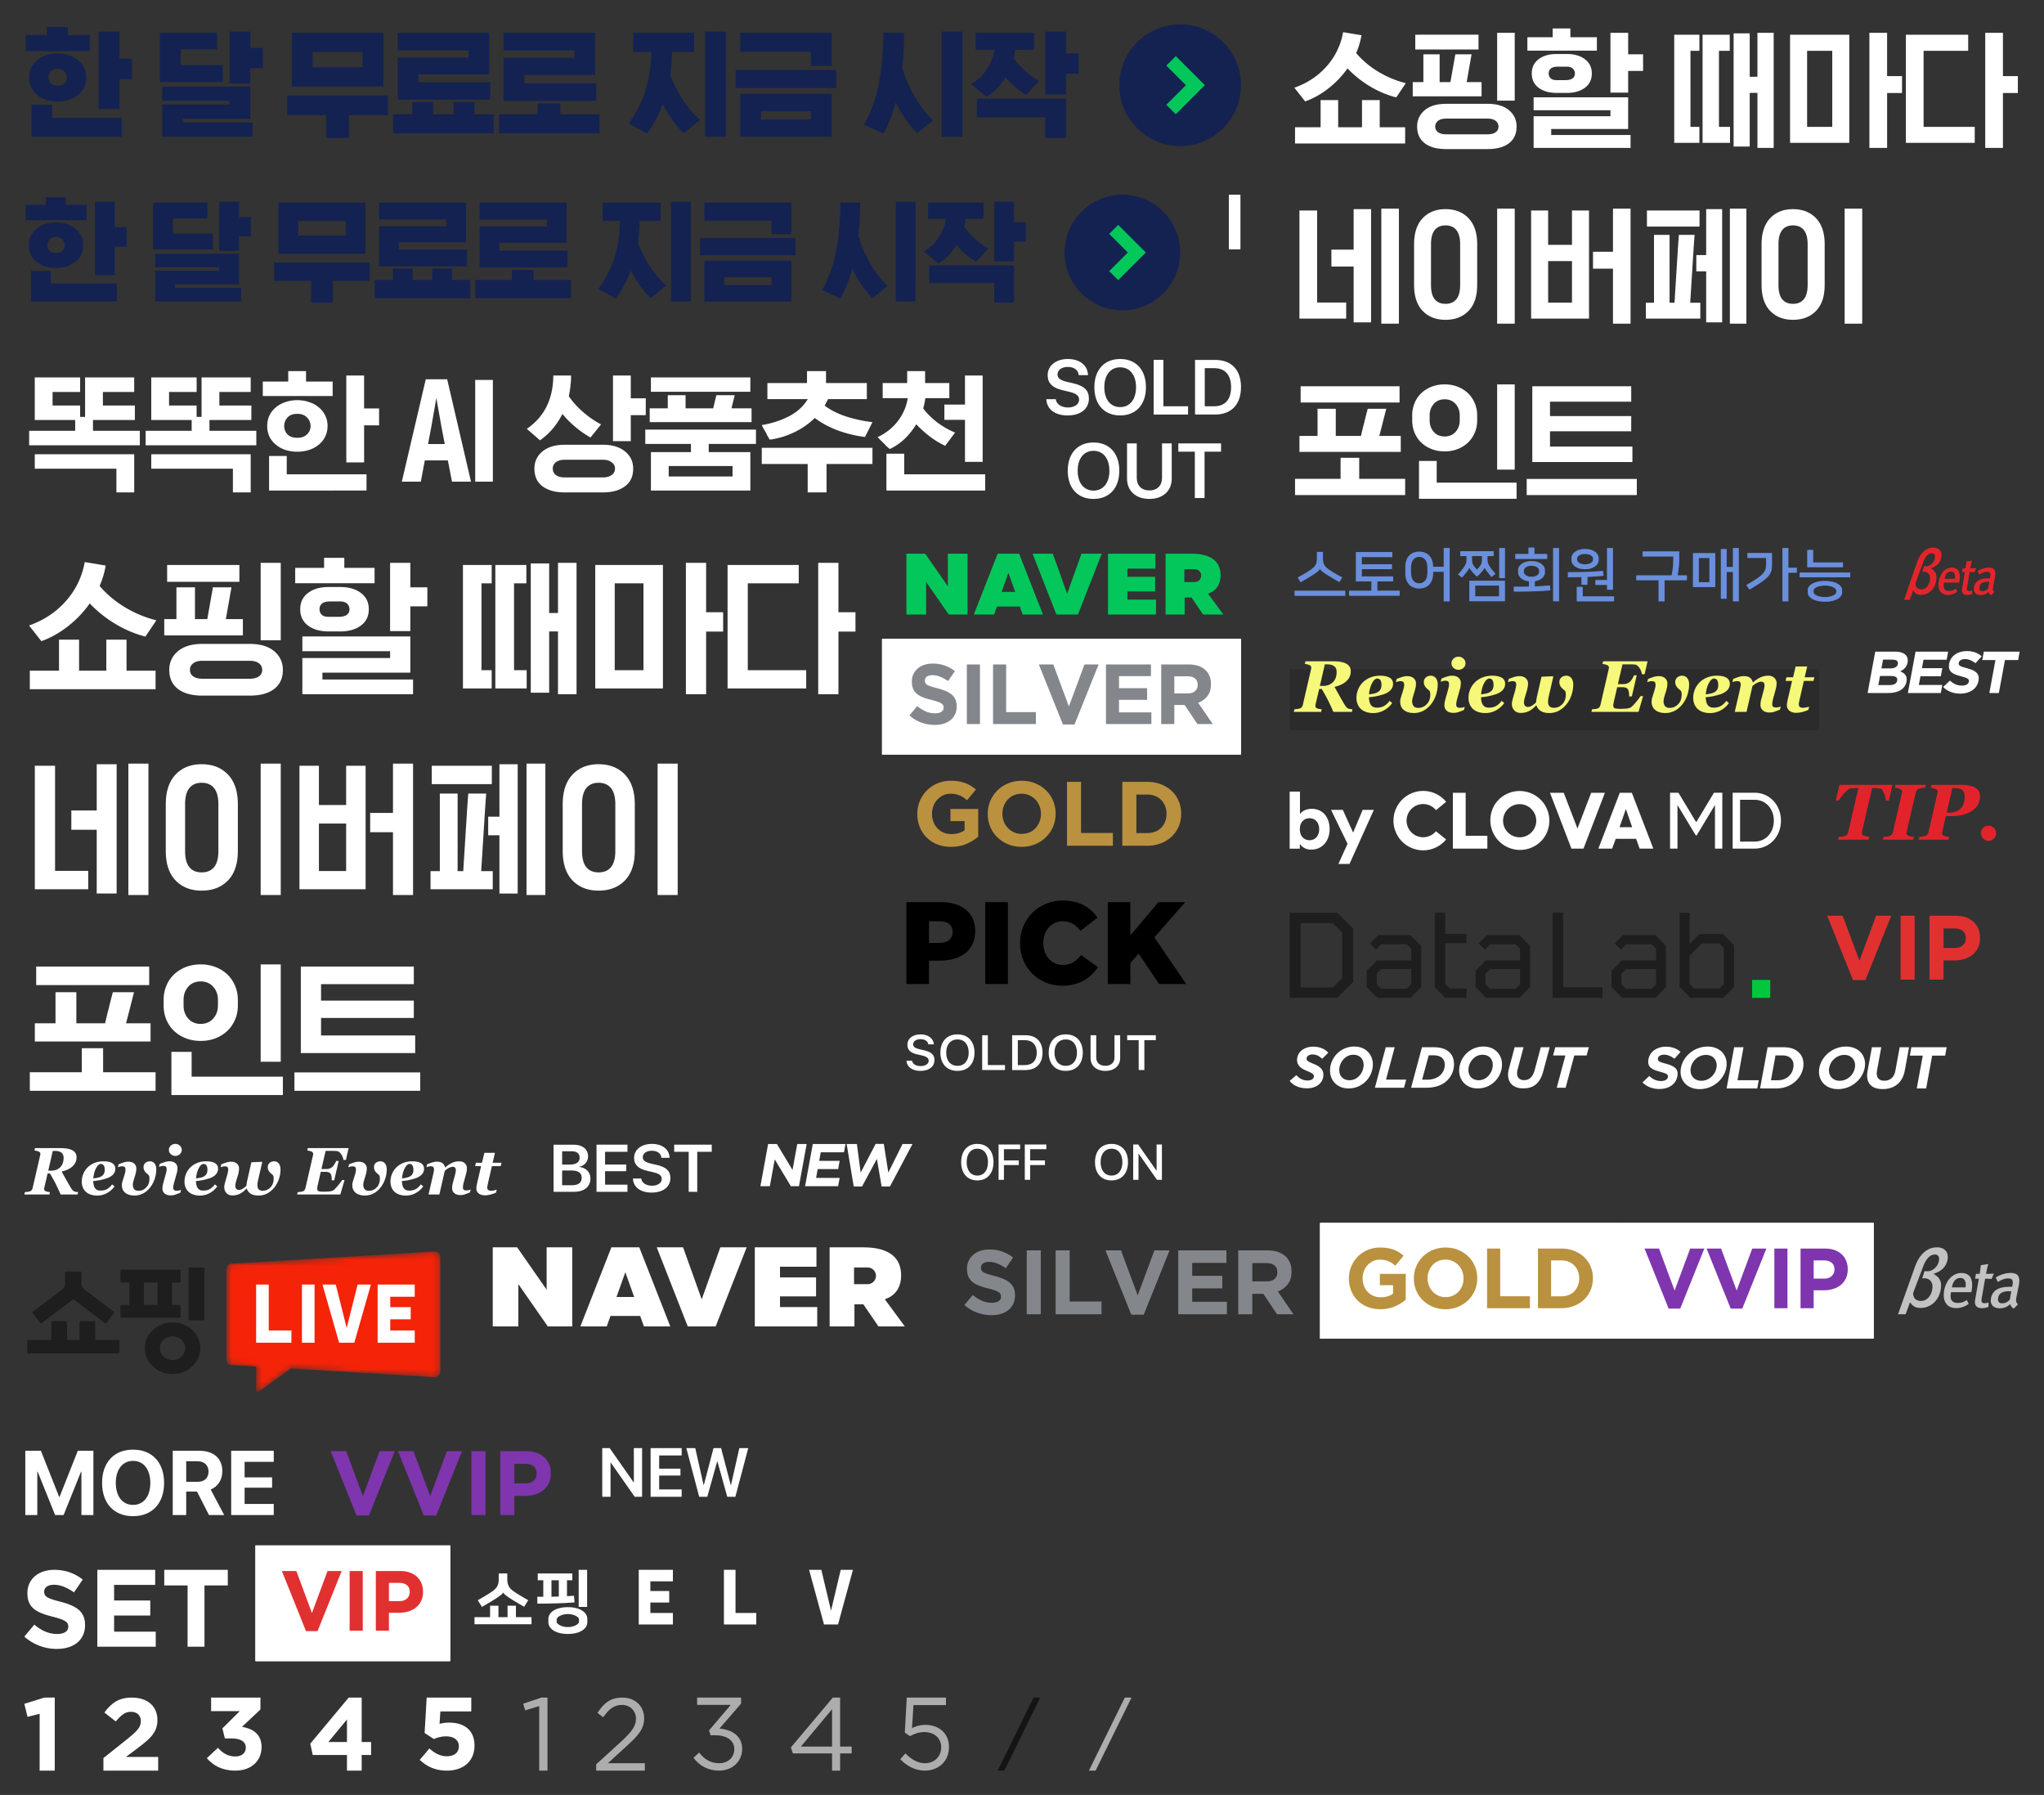 <?xml version="1.0" encoding="utf-8"?><svg width="336" height="295" viewBox="0 0 336 295" xmlns="http://www.w3.org/2000/svg" xmlns:xlink="http://www.w3.org/1999/xlink"><rect x="0" y="0" width="336" height="295" fill="#333333" stroke="none"/><svg width="168" height="32" fill="none" viewBox="-4 -4 168 32" id="text_ai_recommend_160x24_white" y="55" xmlns="http://www.w3.org/2000/svg"><path d="M.792 14.182v-2.376H8.36v-1.782H1.716V3.028h7.458v2.398H4.642v2.222h4.532v1.87h.814v-6.49h8.074v2.398h-5.148v2.222h5.258v2.376h-6.886v1.782h7.7v2.376H.792zm.924 3.85v-2.376h16.346v6.27h-2.926v-3.894H1.716zm18.225-3.85v-2.376h7.568v-1.782h-6.644V3.028h7.458v2.398H23.79v2.222h4.532v1.87h.814v-6.49h8.074v2.398h-5.148v2.222h5.258v2.376h-6.886v1.782h7.7v2.376H19.94zm.924 3.85v-2.376H37.21v6.27h-2.926v-3.894h-13.42zm28.982-7.018c0 .616-.125 1.188-.374 1.716-.25.513-.594.953-1.034 1.32-.44.381-.968.675-1.584.88a6.094 6.094 0 01-1.98.308 6.18 6.18 0 01-2.002-.308 4.65 4.65 0 01-1.562-.88 3.941 3.941 0 01-1.034-1.32 4.176 4.176 0 01-.352-1.716c0-.616.117-1.18.352-1.694a3.88 3.88 0 011.034-1.342 4.65 4.65 0 011.562-.88 5.79 5.79 0 012.002-.33c.719 0 1.379.11 1.98.33a4.615 4.615 0 011.584.88c.44.367.785.814 1.034 1.342.25.513.374 1.078.374 1.694zm6.402 7.942v2.662H40.233v-5.676h2.904v3.014H56.25zm2.068-10.824v2.772h-2.464v6.094h-2.926V2.72h2.926v5.412h2.464zM50.683 3.71v2.376H39.2V3.71h4.18V1.994h2.926V3.71h4.378zm-3.63 7.304c0-.543-.198-1.012-.594-1.408-.381-.396-.91-.594-1.584-.594-.704 0-1.24.198-1.606.594-.366.396-.55.865-.55 1.408 0 .543.184 1.005.55 1.386.367.367.902.55 1.606.55.675 0 1.203-.183 1.584-.55.396-.381.594-.843.594-1.386zm23.249 9.152l-.683-3.498h-3.784l-.66 3.498h-3.123l3.938-16.83h3.52l3.915 16.83h-3.123zm-1.189-6.182l-.55-2.86-.835-4.708-.837 4.774-.528 2.794h2.75zm7.907 6.182h-2.904V3.446h2.904v16.72zM102.154 6.46v2.772H99.69V13.5h-2.926V2.72h2.926v3.74h2.464zM86.952 2.72h2.926c0 .587-.037 1.166-.11 1.738a14.368 14.368 0 01-.264 1.65c.616.924 1.4 1.797 2.354 2.618a15.54 15.54 0 002.948 2.024l-1.738 2.156a16.245 16.245 0 01-2.464-1.716 16.633 16.633 0 01-2.156-2.156c-.44.88-.968 1.687-1.584 2.42a11.786 11.786 0 01-2.09 1.914l-2.178-1.892c1.437-.968 2.523-2.193 3.256-3.674.733-1.496 1.1-3.19 1.1-5.082zm8.184 19.206h-6.314c-1.54 0-2.757-.337-3.652-1.012-.88-.66-1.32-1.628-1.32-2.904 0-1.144.44-2.083 1.32-2.816.895-.733 2.112-1.1 3.652-1.1h6.314c1.51 0 2.713.367 3.608 1.1.895.733 1.342 1.672 1.342 2.816 0 1.276-.447 2.244-1.342 2.904-.895.675-2.097 1.012-3.608 1.012zm-6.314-2.464h6.314c.572 0 1.041-.132 1.408-.396s.55-.616.55-1.056c0-.425-.183-.77-.55-1.034-.367-.279-.836-.418-1.408-.418h-6.314c-.616 0-1.1.14-1.452.418a1.252 1.252 0 00-.506 1.034c0 .44.169.792.506 1.056.352.264.836.396 1.452.396zm30.523-16.434v2.354h-16.346V3.028h16.346zM108.697 8.11h4.554c.029-.176.066-.352.11-.528.044-.176.088-.36.132-.55l.132-.528c.044-.176.088-.36.132-.55h3.014c-.044.19-.088.374-.132.55l-.132.528c-.044.19-.088.374-.132.55l-.132.528h3.3v2.266h-16.742V8.11h2.97V5.954h2.926V8.11zm10.648 7.194v6.314h-16.346v-6.314h6.578v-1.342h-7.502v-2.354h18.194v2.354h-7.766v1.342h6.842zm-13.42 4.004h10.494v-1.716h-10.494v1.716zm16.618-6.05l-.352-.572-.308-.616c-.117-.19-.235-.389-.352-.594l-.308-.616c1.613-.264 3.095-.74 4.444-1.43 1.349-.69 2.391-1.635 3.124-2.838h-6.644v-2.64h6.512V1.994h3.124v1.958h6.71v2.64h-6.38c-.088.19-.183.374-.286.55l-.264.528c.997.748 2.2 1.35 3.608 1.804 1.408.44 2.823.74 4.246.902l-.616 1.232c-.205.41-.411.814-.616 1.21a20.398 20.398 0 01-4.4-1.056c-1.467-.543-2.75-1.232-3.85-2.068a12.374 12.374 0 01-3.432 2.376 13.325 13.325 0 01-3.96 1.188zm16.874 1.342v2.662h-7.546v4.664h-3.102v-4.664h-7.546V14.6h18.194zm2.847.198c-.176-.147-.352-.3-.528-.462a16.888 16.888 0 00-.99-.99 17.315 17.315 0 00-.484-.506c1.378-.645 2.5-1.54 3.366-2.684.865-1.159 1.393-2.398 1.584-3.718h-4.114V3.952h4.026V1.994h2.948v1.958h3.982v2.486h-3.938a15.475 15.475 0 01-.352 1.694c.616.821 1.393 1.591 2.332 2.31a13.2 13.2 0 002.904 1.65l-1.628 2.178a14.421 14.421 0 01-2.508-1.518 18.873 18.873 0 01-2.244-2.024 11.907 11.907 0 01-1.936 2.42 8.982 8.982 0 01-2.42 1.65zm15.686 6.82h-16.236v-6.05h2.926v3.388h13.31v2.662zM154.628 2.72h2.904v14.19h-2.904v-6.908h-3.388V7.494h3.388V2.72z" fill="#fff"/></svg><svg width="33" height="15" viewBox="-4 -4 33 15" id="text_best_25x7_white" x="303" y="103" xmlns="http://www.w3.org/2000/svg"><path fill="#FFF" fill-rule="evenodd" d="M19.11.097l-.255 1.38h2.163l-1.004 5.426h1.564l1.004-5.425h2.163L25 .098h-5.89zm-4.117 1.818c.061-.33.425-.593 1.024-.593s1.172.253 1.724.671L18.76.866C18.145.31 17.319 0 16.282 0c-1.451 0-2.638.817-2.867 2.052l-.003.019c-.25 1.351.604 1.73 1.971 2.08 1.134.293 1.342.487 1.271.866l-.003.02c-.074.398-.505.641-1.145.641-.811 0-1.422-.32-1.969-.827l-1.12 1.06c.718.73 1.738 1.09 2.815 1.09 1.533 0 2.75-.759 3-2.11l.003-.02c.22-1.186-.5-1.682-1.876-2.041-1.174-.302-1.451-.448-1.368-.895l.003-.02zM12.04 4.142l.246-1.332H8.935l.255-1.38h3.808l.247-1.332H7.883L6.624 6.903h5.413l.246-1.332h-3.86l.266-1.429h3.35zM4.975 2.13c-.093.506-.57.72-1.26.72H2.273l.266-1.44h1.543c.66 0 .98.253.896.701l-.003.02zm-.107 2.722c-.094.506-.553.74-1.244.74H1.766l.277-1.498h1.808c.801 0 1.105.283 1.02.739l-.003.02zM4.558.097h-3.3L0 6.903h3.381c1.605 0 2.776-.622 3.007-1.867l.003-.02c.168-.913-.254-1.37-1.021-1.672.558-.272 1.063-.699 1.206-1.468l.004-.019C6.777.787 6.01.097 4.559.097z"/></svg><svg width="34" height="16" viewBox="-4 -4 34 16" id="text_best_26x8_white" x="87" y="184" xmlns="http://www.w3.org/2000/svg"><path fill="#FFF" fill-rule="evenodd" d="M3.36 7.871H0V.13h3.328c1.427 0 2.347.756 2.347 1.931 0 .832-.626 1.556-1.432 1.685v.043c1.067.102 1.819.859 1.819 1.883 0 1.363-1.024 2.2-2.702 2.2zM1.405 1.207v2.184h1.35c.981 0 1.531-.408 1.531-1.127 0-.676-.474-1.057-1.307-1.057H1.405zm0 5.586H3.04c1.035 0 1.585-.424 1.585-1.218 0-.789-.567-1.202-1.64-1.202h-1.58v2.42zm10.74-.091v1.17H7.058V.128h5.087v1.17H8.463V3.39h3.48v1.1h-3.48V6.7h3.682zm.899-1.01h1.361c.087.714.812 1.181 1.77 1.181.948 0 1.607-.461 1.607-1.105 0-.558-.403-.88-1.394-1.11l-1.019-.237c-1.449-.327-2.135-1.014-2.135-2.12C13.234.929 14.45 0 16.16 0c1.732 0 2.875.923 2.908 2.286h-1.34c-.065-.725-.68-1.16-1.58-1.16-.887 0-1.486.43-1.486 1.074 0 .515.398.815 1.362 1.04l.904.205c1.595.36 2.27 1.008 2.27 2.162C19.198 7.077 18 8 16.1 8c-1.808 0-2.996-.88-3.055-2.307zm10.57 2.18H22.21V1.297h-2.385V.128H26v1.17h-2.385v6.573z"/></svg><svg width="23" height="17" viewBox="-4 -4 23 17" id="text_beta_15x9_red" x="309" y="86" xmlns="http://www.w3.org/2000/svg"><path fill="#E3252B" fill-rule="evenodd" d="M8.346 5.131H6.668c.034-.2.082-.375.144-.526.063-.15.14-.278.23-.38a.856.856 0 01.3-.223.929.929 0 01.383-.077.6.6 0 01.335.089.64.64 0 01.22.25c.05.107.08.235.093.383.011.149.003.31-.027.484zm.626-1.267c-.11-.19-.26-.333-.45-.43a1.49 1.49 0 00-.689-.145c-.26 0-.507.054-.742.164-.234.11-.441.263-.621.457a2.67 2.67 0 00-.481.714 3.471 3.471 0 00-.28.914 3.18 3.18 0 00-.034.896c.033.273.113.51.24.71.12.2.286.355.5.468.214.112.476.169.784.169.27 0 .537-.045.8-.138.263-.092.51-.226.741-.4l-.232-.5c-.174.13-.35.224-.526.286a1.726 1.726 0 01-.568.092c-.187 0-.343-.026-.47-.077a.62.62 0 01-.294-.238.792.792 0 01-.14-.392 2.043 2.043 0 01.029-.56l.018-.109h2.516l.027-.152a4.11 4.11 0 00.061-.999 1.901 1.901 0 00-.189-.73zm1.781 3.287a.76.76 0 01-.207-.011c-.064-.013-.11-.04-.137-.081a.376.376 0 01-.086-.234c0-.084.013-.206.04-.365l.412-2.442c.158 0 .291.002.404.007.112.006.245.013.4.024l.271-.692a11.666 11.666 0 01-.962.038c.038-.224.077-.435.118-.633a7.09 7.09 0 01.16-.619l-.922.14-.026.244-.03.27a14.143 14.143 0 01-.088.599h-.463l-.106.622h.464l-.454 2.688a1.486 1.486 0 00-.015.48.664.664 0 00.429.538c.122.043.271.065.448.065a2.052 2.052 0 00.787-.17l.005-.552a1.848 1.848 0 01-.442.085zm3.075-.453c-.14.16-.287.276-.442.353a1.075 1.075 0 01-.483.116.78.78 0 01-.273-.042.338.338 0 01-.17-.135.38.38 0 01-.087-.215 1.08 1.08 0 01.014-.3c.024-.148.07-.276.138-.384a.83.83 0 01.273-.268c.114-.067.252-.118.412-.154.16-.036.35-.054.565-.054.02 0 .051.003.095.008.043.005.089.008.138.008l-.18 1.067zm.835-.415l.259-1.313c.06-.302.086-.56.076-.775a1.17 1.17 0 00-.136-.53.74.74 0 00-.366-.293 1.675 1.675 0 00-.598-.091c-.138 0-.281.012-.43.038a3.497 3.497 0 00-.449.108 5.35 5.35 0 00-.472.18c-.16.069-.312.15-.46.242l.253.59a3.86 3.86 0 01.68-.345c.207-.076.413-.114.62-.114.107 0 .2.012.28.038a.39.39 0 01.19.13c.044.067.07.151.08.254.01.102.001.23-.025.384l-.045.268h-.346c-.339 0-.64.031-.906.092a2.111 2.111 0 00-.671.27 1.446 1.446 0 00-.46.464 1.797 1.797 0 00-.236.649 1.42 1.42 0 00.002.557.877.877 0 00.58.638 1.775 1.775 0 001.209-.054 1.66 1.66 0 00.595-.411.88.88 0 00.175.384.69.69 0 00.273.192l.511-.546a.821.821 0 01-.172-.195.636.636 0 01-.072-.234.96.96 0 01.008-.239c.012-.087.03-.199.053-.338zM5.064 1.71a1.68 1.68 0 01-.51.958c-.276.263-.585.394-.925.394h-.353l-.282.912.237-.01c.374-.007.653.122.837.388.184.267.241.608.17 1.024-.075.445-.238.803-.49 1.075a1.2 1.2 0 01-.918.41 1.06 1.06 0 01-.555-.143.713.713 0 01-.324-.4.889.889 0 01-.064-.265.736.736 0 01.006-.267l1.222-3.338c.17-.472.377-.844.62-1.117.242-.272.517-.41.824-.41.21 0 .356.073.44.216.084.143.105.335.065.573zm1.066-.153c.078-.465-.002-.84-.241-1.127C5.649.144 5.288 0 4.803 0 4.21 0 3.672.22 3.195.66c-.476.44-.856 1.092-1.138 1.951L0 8.571h.942l.544-1.536c.2.287.396.48.588.58.193.098.43.148.712.148.307 0 .597-.056.871-.165.274-.108.523-.265.747-.47.218-.205.403-.45.556-.738.153-.286.26-.608.32-.963.083-.49.056-.896-.08-1.213-.136-.317-.407-.589-.814-.814.535-.184.941-.43 1.218-.738a2.15 2.15 0 00.526-1.105z"/></svg><svg width="28" height="19" fill="none" viewBox="-4 -4 28 19" id="text_beta_20x11_white" x="308" y="201" xmlns="http://www.w3.org/2000/svg"><path opacity=".7" fill-rule="evenodd" clip-rule="evenodd" d="M11.095 6.585H8.863c.037-.231.101-.458.19-.675.083-.193.186-.358.307-.488.225-.256.56-.398.907-.385.177 0 .325.038.446.114.124.08.225.19.29.32.067.138.109.303.126.494.014.19.003.397-.037.619h.003zm.831-1.627a1.43 1.43 0 00-.598-.55 2.051 2.051 0 00-.915-.188c-.342 0-.679.071-.988.212a2.667 2.667 0 00-.826.585 3.445 3.445 0 00-.638.917 4.42 4.42 0 00-.373 1.173 4.02 4.02 0 00-.044 1.15c.043.35.15.654.32.91.157.257.378.457.663.601.285.144.632.217 1.042.217.36 0 .712-.057 1.063-.176.35-.12.68-.29.985-.513l-.307-.642a2.374 2.374 0 01-1.454.484c-.25 0-.456-.033-.624-.099a.81.81 0 01-.392-.305.998.998 0 01-.185-.503c-.021-.24-.01-.481.037-.72l.024-.137h3.346l.034-.196c.085-.487.114-.915.082-1.282a2.373 2.373 0 00-.252-.938zm2.369 4.22a1.038 1.038 0 01-.277-.015c-.085-.017-.146-.05-.182-.104a.474.474 0 01-.114-.3c0-.109.017-.264.053-.468l.547-3.135c.356-.002.714.011 1.07.04l.36-.887c-.257.018-.47.033-.641.039-.171.007-.385.01-.638.01.051-.29.102-.56.157-.815.054-.251.125-.515.212-.793l-1.225.179-.034.315-.042.345a17.3 17.3 0 01-.115.77h-.615l-.141.797h.617l-.604 3.45a1.832 1.832 0 00-.02.616.86.86 0 00.57.69c.162.055.361.083.596.083a2.81 2.81 0 001.045-.216l.008-.71a2.51 2.51 0 01-.587.108v.001zm4.087-.582c-.165.186-.364.34-.59.454a1.475 1.475 0 01-.64.147 1.08 1.08 0 01-.363-.055.446.446 0 01-.225-.171.485.485 0 01-.117-.276 1.345 1.345 0 01.018-.385 1.31 1.31 0 01.184-.493c.091-.14.217-.259.363-.344a1.97 1.97 0 01.547-.198c.214-.047.466-.069.752-.069.026 0 .069.004.125.01.058.007.119.01.186.01l-.241 1.37h.001zm1.11-.533l.342-1.684a3.9 3.9 0 00.102-.996c-.014-.275-.074-.503-.18-.68a.967.967 0 00-.486-.376 2.33 2.33 0 00-.796-.117 3.47 3.47 0 00-.573.05c-.2.033-.4.08-.595.137a7.053 7.053 0 00-.627.231c-.212.09-.417.193-.612.311l.336.759a5.27 5.27 0 01.904-.444c.264-.096.541-.144.823-.146.143 0 .268.015.373.048.1.03.188.088.254.168a.696.696 0 01.105.325 1.91 1.91 0 01-.032.493l-.06.344h-.46c-.45 0-.852.041-1.205.118a2.864 2.864 0 00-.892.347c-.249.15-.458.354-.612.595a2.27 2.27 0 00-.313.833c-.047.275-.047.514.002.715.092.385.385.695.772.818a2.44 2.44 0 001.607-.068c.3-.119.57-.299.79-.528.036.18.114.349.232.493.102.11.223.193.364.245l.679-.7a1.045 1.045 0 01-.228-.25.781.781 0 01-.095-.301 1.156 1.156 0 01.01-.306c.014-.11.04-.255.07-.434zM6.73 2.194c-.086.483-.31.892-.677 1.23-.367.337-.777.506-1.23.506h-.47l-.375 1.168.316-.012c.498-.008.868.158 1.113.5.243.343.32.78.226 1.314-.1.569-.317 1.031-.652 1.379-.335.35-.74.527-1.22.527a1.447 1.447 0 01-.737-.183.92.92 0 01-.431-.513 1.102 1.102 0 01-.086-.343.93.93 0 01.009-.343L4.14 3.14c.228-.605.502-1.082.825-1.43.322-.351.686-.527 1.096-.527.278 0 .473.093.584.276.111.184.14.429.086.736zM7.827.553C7.51.184 7.03 0 6.385 0c-.79 0-1.504.283-2.137.848-.633.564-1.139 1.4-1.514 2.503L0 11h1.252l.723-1.972c.265.367.527.616.784.743.256.128.57.192.944.192a3.217 3.217 0 002.152-.816 3.62 3.62 0 00.738-.947c.203-.367.346-.78.426-1.234.11-.631.075-1.151-.107-1.558-.18-.407-.541-.756-1.083-1.045.712-.237 1.254-.552 1.621-.946.369-.395.601-.866.698-1.42.104-.595-.001-1.076-.32-1.444z" fill="#fff"/></svg><svg width="89" height="22" fill="none" viewBox="-4 -4 89 22" id="text_by_clova_md_81x14_white" x="208" y="124" xmlns="http://www.w3.org/2000/svg"><path d="M3.626 4.933c-.944 0-1.643.415-1.93.87V2.095H0v9.388h1.67v-.787a2.17 2.17 0 001.893.933c1.813 0 3.006-1.438 3.006-3.368 0-1.89-1.076-3.329-2.943-3.329zm-.361 5.157c-.87 0-1.595-.646-1.595-1.813 0-1.167.726-1.802 1.595-1.802s1.588.637 1.588 1.802-.72 1.813-1.588 1.813zm7.166-1.252L8.736 5.103h-1.93l2.707 5.577-1.503 3.308h1.827l4.004-8.885H12l-1.57 3.735zM66.83 7.141l-2.923-4.855H62.53v9.185h1.22V4.307l3.002 4.983h.159l3.002-4.997v7.178h1.207V2.286h-1.377L66.83 7.141zm9.57-4.855h-3.58v9.185h3.585c2.53 0 4.355-2.044 4.355-4.592 0-2.548-1.825-4.593-4.36-4.593zm0 8.027h-2.36V3.442h2.36c1.89 0 3.188 1.498 3.188 3.437 0 1.939-1.294 3.434-3.183 3.434h-.004zM49.562 2.295L47.31 8.167l-2.255-5.872h-2.259l3.52 9.174H48.3l3.522-9.174h-2.26zm-20.628 0h-2.106v9.175h5.669V9.36h-3.563V2.295zm25.331 0l-3.519 9.176h2.261l.596-1.614h3.346l.58 1.614h2.25L56.25 2.295h-1.985zm-.042 5.66l1.041-2.991 1.041 2.991h-2.082zM41.327 3.506a4.882 4.882 0 00-6.9-.148 4.76 4.76 0 00-.403.441 4.88 4.88 0 007.52 6.216l.04-.05a4.866 4.866 0 000-6.177 4.733 4.733 0 00-.257-.282zm-1.418 5.11l-.024.03a2.724 2.724 0 11-.252-3.779l.022.02c.092.085.176.177.254.276a2.693 2.693 0 010 3.454zm-17.991-4.47a2.72 2.72 0 012.034.882l.108.12 1.663-1.369-.038-.046a4.881 4.881 0 100 6.274l.038-.044-1.679-1.346-.022.026-.04.047-.037.037a2.727 2.727 0 11-2.027-4.581z" fill="#fff"/></svg><svg width="87" height="22" viewBox="-4 -4 87 22" id="text_datalab_79x14_black" x="208" y="146" xmlns="http://www.w3.org/2000/svg"><g fill="none" fill-rule="evenodd"><path fill="#1E1E1E" d="M43.226 0v14h8.199v-1.749h-6.467V0zm20.868 0v12.202L65.86 14h5.414l1.765-1.798V5.333l-1.788-1.82h-3.92l-1.583 1.613V0h-1.653zm1.653 11.725V7.09l2.008-2.046h2.88l.728.743-.001 5.939-.73.742h-4.156l-.73-.743zM14.55 3.684l-1.353 1.373 1.004 1.02.873-.886h4.189l.72.73v1.927h-5.65L12.67 9.542v2.673L14.408 14h5.463l1.742-1.77V5.454l-1.742-1.769h-5.322zm-.25 8.07V10.02l.744-.75h4.938v2.495l-.717.728H15.02l-.72-.739zm18.136-8.07l-1.352 1.373 1.004 1.02.873-.886h4.188l.72.73v1.927h-5.65l-1.662 1.694v2.673L32.295 14h5.463l1.742-1.77V5.454l-1.742-1.769h-5.322zm-.249 8.07V10.02l.744-.75h4.938v2.495l-.717.728h-4.245l-.72-.739zm22.608-8.07l-1.352 1.373 1.003 1.02.874-.886h4.188l.72.73v1.927h-5.65l-1.663 1.694v2.673L54.654 14h5.462l1.742-1.77V5.454l-1.742-1.769h-5.321zm-.25 8.07V10.02l.744-.75h4.939v2.495l-.718.728h-4.244l-.72-.739zM23.85 0v12.266L25.61 14h3.456v-1.532h-2.73l-.755-.742V5.004h3.485V3.472h-3.485V0zM0 0v14h7.79l2.644-2.607V2.607L7.789 0H0zm1.798 1.71h5.305l1.52 1.51v7.56l-1.52 1.51H1.798V1.71z"/><path fill="#00C73C" d="M76.019 14H79v-2.947h-2.981z"/></g></svg><svg width="14" height="17" viewBox="-4 -4 14 17" id="text_e_6x9_white" x="101" y="254" xmlns="http://www.w3.org/2000/svg"><path fill="#FFF" fill-rule="evenodd" d="M5.614 1.892V0H0v8.984h5.614V7.092H1.908V5.376h3.099V3.484H1.908V1.892z"/></svg><svg width="49" height="19" viewBox="-4 -4 49 19" id="text_gold_41x11_gold" x="217" y="201" xmlns="http://www.w3.org/2000/svg"><g fill="none" fill-rule="evenodd"><path fill="#FFF" d="M-214-100h375v589h-375z"/><path fill="#E8ECEF" fill-rule="nonzero" d="M-214-98h375v833h-375z"/><path fill="#FFF" fill-rule="nonzero" d="M-214-100h375V71h-375z"/><path fill="#BA913F" d="M5.894 10.168c-.765 0-1.463-.126-2.093-.378a4.826 4.826 0 01-1.624-1.05A4.745 4.745 0 011.12 7.144a5.274 5.274 0 01-.378-2.016V5.1a5.029 5.029 0 011.456-3.577A5.027 5.027 0 013.822.431 5.204 5.204 0 015.88.032c.439 0 .838.03 1.197.091.36.06.693.147 1.001.259.308.112.597.252.868.42.27.168.532.36.784.574L8.372 3.014a5.471 5.471 0 00-.56-.42A3.418 3.418 0 006.58 2.09a3.933 3.933 0 00-.77-.07 2.51 2.51 0 00-1.099.245 2.969 2.969 0 00-1.498 1.624 3.21 3.21 0 00-.217 1.183V5.1c0 .448.072.861.217 1.239.145.378.35.707.616.987s.579.497.938.651c.36.154.758.231 1.197.231.803 0 1.48-.196 2.03-.588v-1.4h-2.17V4.358h4.256v4.256a7.178 7.178 0 01-1.799 1.099c-.695.303-1.491.455-2.387.455zM16.64 8.18c.43 0 .826-.08 1.19-.238a2.72 2.72 0 00.931-.658c.257-.28.457-.604.602-.973a3.21 3.21 0 00.217-1.183V5.1c0-.42-.072-.817-.217-1.19-.145-.373-.35-.7-.616-.98a2.96 2.96 0 00-.945-.665 2.873 2.873 0 00-1.19-.245c-.439 0-.838.08-1.197.238-.36.159-.667.378-.924.658s-.457.604-.602.973a3.21 3.21 0 00-.217 1.183V5.1c0 .42.072.817.217 1.19a2.959 2.959 0 001.554 1.645c.36.163.758.245 1.197.245zm-.028 1.988a5.343 5.343 0 01-2.086-.399 5.187 5.187 0 01-1.645-1.078 4.823 4.823 0 01-1.078-1.596 5.029 5.029 0 01-.385-1.967V5.1c0-.7.13-1.356.392-1.967a5.075 5.075 0 011.085-1.61A5.05 5.05 0 0114.547.431 5.395 5.395 0 0116.64.032c.756 0 1.451.133 2.086.399a5.187 5.187 0 011.645 1.078c.462.453.821.985 1.078 1.596.257.611.385 1.267.385 1.967V5.1c0 .7-.13 1.356-.392 1.967a5.075 5.075 0 01-1.085 1.61 5.05 5.05 0 01-1.652 1.092 5.395 5.395 0 01-2.093.399zM23.452.2h2.156v7.84h4.886V10h-7.042V.2zM35.64 8.054c.439 0 .84-.07 1.204-.21.364-.14.674-.34.931-.602a2.83 2.83 0 00.602-.924c.145-.355.217-.751.217-1.19V5.1c0-.43-.072-.826-.217-1.19a2.793 2.793 0 00-.602-.938 2.666 2.666 0 00-.931-.609 3.232 3.232 0 00-1.204-.217h-1.666v5.908h1.666zM31.818.2h3.822a5.8 5.8 0 012.107.371c.64.247 1.19.59 1.652 1.029.462.439.819.954 1.071 1.547s.378 1.234.378 1.925V5.1a4.92 4.92 0 01-.378 1.932 4.565 4.565 0 01-1.071 1.554 5.068 5.068 0 01-1.652 1.036A5.697 5.697 0 0135.64 10h-3.822V.2z"/></g></svg><svg width="54" height="20" viewBox="-4 -4 54 20" id="text_gold_46x12_gold" x="145" y="124" xmlns="http://www.w3.org/2000/svg"><path fill="#BA913F" d="M7.315 11.18c-.82 0-1.567-.135-2.243-.405a5.17 5.17 0 01-1.74-1.125A5.084 5.084 0 012.2 7.94a5.65 5.65 0 01-.405-2.16v-.03a5.388 5.388 0 011.56-3.833 5.386 5.386 0 011.74-1.17A5.576 5.576 0 017.3.32c.47 0 .897.032 1.283.097.385.066.742.158 1.072.278.33.12.64.27.93.45.29.18.57.385.84.615L9.97 3.515c-.2-.17-.4-.32-.6-.45a3.662 3.662 0 00-1.32-.54 4.214 4.214 0 00-.825-.075c-.42 0-.812.087-1.178.262a3.18 3.18 0 00-1.605 1.74A3.439 3.439 0 004.21 5.72v.03c0 .48.077.922.232 1.327.156.406.375.758.66 1.058.286.3.62.532 1.005.697.386.166.813.248 1.283.248.86 0 1.585-.21 2.175-.63v-1.5H7.24V4.955h4.56v4.56a7.69 7.69 0 01-1.928 1.178c-.745.325-1.597.487-2.557.487zm11.647-2.13c.46 0 .885-.085 1.276-.255.39-.17.722-.405.997-.705.275-.3.49-.647.645-1.042.155-.396.233-.818.233-1.268v-.03c0-.45-.078-.875-.233-1.275a3.17 3.17 0 00-.66-1.05 3.172 3.172 0 00-1.012-.712 3.078 3.078 0 00-1.275-.263c-.47 0-.898.085-1.283.255-.385.17-.715.405-.99.705-.275.3-.49.647-.645 1.042a3.439 3.439 0 00-.232 1.268v.03c0 .45.077.875.232 1.275a3.17 3.17 0 001.665 1.762c.385.176.812.263 1.282.263zm-.03 2.13c-.81 0-1.554-.142-2.234-.428a5.558 5.558 0 01-1.763-1.155 5.167 5.167 0 01-1.155-1.71 5.388 5.388 0 01-.413-2.107v-.03c0-.75.14-1.452.42-2.107.28-.656.668-1.23 1.163-1.725a5.411 5.411 0 011.77-1.17A5.78 5.78 0 0118.962.32c.81 0 1.555.142 2.236.428.68.285 1.267.67 1.762 1.155.495.485.88 1.054 1.155 1.71.275.655.413 1.357.413 2.107v.03c0 .75-.14 1.452-.42 2.107a5.438 5.438 0 01-1.163 1.725 5.411 5.411 0 01-1.77 1.17 5.78 5.78 0 01-2.242.428zM26.396.5h2.31v8.4h5.235V11h-7.545V.5zm13.192 8.415c.47 0 .9-.075 1.29-.225.39-.15.723-.365.998-.645s.49-.61.645-.99c.155-.38.232-.805.232-1.275v-.03c0-.46-.077-.885-.232-1.275a2.993 2.993 0 00-.645-1.005 2.857 2.857 0 00-.998-.653 3.463 3.463 0 00-1.29-.232h-1.785v6.33h1.785zM35.492.5h4.096c.82 0 1.572.132 2.257.397A5.33 5.33 0 0143.615 2a4.91 4.91 0 011.148 1.658c.27.635.404 1.322.404 2.062v.03c0 .74-.134 1.43-.404 2.07a4.89 4.89 0 01-1.148 1.665 5.43 5.43 0 01-1.77 1.11 6.104 6.104 0 01-2.258.405h-4.095V.5z" fill-rule="evenodd"/></svg><svg width="10" height="17" viewBox="-4 -4 10 17" id="text_i_2x9_white" x="198" y="28" xmlns="http://www.w3.org/2000/svg"><path fill="#FFF" fill-rule="evenodd" d="M0 8.984h1.908V0H0z"/></svg><svg width="14" height="17" viewBox="-4 -4 14 17" id="text_l_6x9_white" x="115" y="254" xmlns="http://www.w3.org/2000/svg"><path fill="#FFF" fill-rule="evenodd" d="M1.908 0H0v8.984h5.319V7.092H1.908z"/></svg><svg width="49" height="20" viewBox="-4 -4 49 20" id="text_more_41x12_white" y="234" xmlns="http://www.w3.org/2000/svg"><path fill="#FFF" d="M11.352 11h-1.97V3.866h-.059L6.453 11H5.06L2.189 3.866h-.058V11H.16V.431h2.563L5.727 8.02h.059L8.789.431h2.563V11zM17.878.248c3.127 0 5.098 2.102 5.098 5.471 0 3.362-1.97 5.464-5.098 5.464-3.135 0-5.098-2.102-5.098-5.464 0-3.369 1.963-5.471 5.098-5.471zm0 1.846c-1.729 0-2.842 1.406-2.842 3.625 0 2.212 1.106 3.611 2.842 3.611 1.728 0 2.834-1.399 2.834-3.61 0-2.22-1.106-3.626-2.834-3.626zm8.73.066v3.369h1.905c1.113 0 1.765-.637 1.765-1.685 0-1.025-.689-1.684-1.787-1.684h-1.883zm0 4.973V11h-2.212V.431h4.33c2.43 0 3.822 1.282 3.822 3.37 0 1.354-.703 2.526-1.919 3.002L32.856 11h-2.505l-1.97-3.867h-1.773zM41 9.169V11h-7V.431h7v1.824h-4.79v2.549h4.52v1.699h-4.52v2.666H41z"/></svg><svg width="61" height="18" fill="none" viewBox="-4 -4 61 18" id="text_naver_53x10_green" x="145" y="87" xmlns="http://www.w3.org/2000/svg"><path d="M15 0l-3.92 10h3.334l.473-1.324h3.76l.47 1.324h3.333L18.53 0H15zm.646 6.275l1.118-3.124 1.117 3.124h-2.235zm20.678-.074h4.559V3.8h-4.56V2.45h4.608V0h-7.793v10h7.892V7.549h-4.706V6.2zm-9.903.374L24.07 0h-3.334l3.921 10h3.53l3.921-10h-3.332L26.42 6.575zM6.814 5.353L3.089 0H0v10h3.235V4.647L6.961 10h3.088V0H6.814v5.353zM49.58 6.57l.304-.128c1.162-.486 1.754-1.538 1.754-2.875 0-1.263-.462-2.197-1.37-2.777C49.423.251 48.326 0 46.82 0H42.6v10h3.137V7.206h1.128L48.775 10h3.334L49.58 6.57zm-2.177-1.914h-1.717V2.55h1.717a1.053 1.053 0 110 2.107z" fill="#03C75A"/></svg><svg width="76" height="21" viewBox="-4 -4 76 21" id="text_naver_68x13_white" x="77" y="201" xmlns="http://www.w3.org/2000/svg"><path d="M19.5 0l-5.098 13h4.333l.616-1.72h4.886l.616 1.72h4.333L24.088 0H19.5zm2.294 4.096l1.453 4.06h-2.906l1.453-4.06zM43.079 0v13h10.26V9.814H47.22V8.06h5.926V4.94H47.22V3.186h5.99V0zm-5.672 0l-3.059 8.548L31.29 0h-4.333l5.098 13h4.588L41.74 0zM8.858 0v6.958L4.015 0H0v13h4.206V6.042L9.049 13h4.015V0zm52.765 6.054h-2.231v-2.74h2.23a1.37 1.37 0 010 2.74zm2.83 2.486l.395-.165c1.51-.632 2.279-2 2.279-3.737 0-1.642-.599-2.857-1.78-3.61C64.249.325 62.825 0 60.865 0h-5.488v13h4.079V9.368h1.466L63.407 13h4.333l-3.286-4.46z" fill="#FFF" fill-rule="evenodd"/></svg><svg width="32" height="16" viewBox="-4 -4 32 16" id="text_new_24x8_white" x="95" y="234" xmlns="http://www.w3.org/2000/svg"><path fill="#FFF" fill-rule="evenodd" d="M1.363 8H0V0h1.226l3.918 5.605h.049V0H6.55v8H5.335L1.412 2.39h-.05V8zm11.693-1.209V8h-5.11V0h5.11v1.209H9.357V3.37h3.497v1.136H9.357V6.79h3.7zm5.828-4.579L17.269 8h-1.33l-2.117-8h1.467l1.368 6.06h.043L18.287 0h1.248l1.587 6.06h.044L22.534 0H24l-2.118 8h-1.33l-1.614-5.788h-.054z"/></svg><svg width="33" height="15" viewBox="-4 -4 33 15" id="text_new_25x7_white" x="121" y="184" xmlns="http://www.w3.org/2000/svg"><path fill="#FFF" fill-rule="evenodd" d="M18.94 0l-2.46 4.713L15.858.02h-1.682L15.339 7h1.366l2.438-4.534L19.926 7h1.365l3.71-6.98h-1.642l-2.333 4.693L20.284 0H18.94zM8.608.02L7.343 6.95h5.433l.247-1.356H9.15l.266-1.455h3.363l.248-1.357H9.663l.256-1.406h3.822L13.988.02h-5.38zm-2.553 0l-.778 4.267L2.712.02H1.265L0 6.95h1.55l.803-4.405L5.005 6.95H6.34L7.604.02h-1.55z"/></svg><svg width="128" height="86" viewBox="-4 -4 128 86" id="text_npay_point_whenever_shopping_120x78" x="208" xmlns="http://www.w3.org/2000/svg"><path fill="#FFF" d="M2.548 12.668c1.342-.481 2.619-1.196 3.83-2.144a15.58 15.58 0 003.13-3.283 17.57 17.57 0 003.61 2.9 16.297 16.297 0 004.4 1.87l1.575-2.341a16.51 16.51 0 01-4.541-1.893 14.78 14.78 0 01-3.622-3.053 12.612 12.612 0 00.875-2.933l-3.02-.503a11.351 11.351 0 01-2.68 5.58C4.695 8.475 2.92 9.656.774 10.415l1.773 2.254zm16.436 6.916v-2.67h-4.18V12.45h-2.911v4.465H7.975V12.45H5.086v4.465H.884v2.67h18.1zm18.012-7.047V1.397h-2.89v11.14h2.89zm-5.953-8.404v-2.43H20.647v2.43h10.396zm.503 7.704V9.495h-2.451l.81-4.574h-2.67l-.81 4.574h-1.773V4.92h-2.67v4.574h-1.75v2.342h11.314zm.963 8.666c1.532 0 2.714-.32 3.546-.963.831-.642 1.247-1.553 1.247-2.735 0-1.095-.416-1.992-1.247-2.692-.832-.7-2.014-1.05-3.546-1.05h-6.784c-1.518 0-2.692.35-3.524 1.05-.832.7-1.247 1.597-1.247 2.692 0 1.182.415 2.093 1.247 2.735.832.642 2.006.963 3.524.963h6.784zm0-2.429h-6.784c-.57 0-1.01-.113-1.324-.34a1.082 1.082 0 01-.471-.93c0-.393.157-.71.47-.951.314-.241.756-.361 1.325-.361h6.784c.584 0 1.032.12 1.346.36.314.241.47.559.47.953 0 .394-.156.704-.47.93-.314.226-.762.34-1.346.34zM50.5 4.33V2.12h-4.355V.674h-2.91v1.444h-4.16v2.21H50.5zm5.143 6.894V7.657h2.451V4.92h-2.45V1.397H52.73v9.827h2.911zm-10.067.044c1.21 0 2.196-.281 2.954-.843.76-.562 1.138-1.346 1.138-2.353 0-.992-.379-1.772-1.138-2.341-.758-.57-1.743-.854-2.954-.854h-1.707c-1.211 0-2.192.285-2.944.854-.751.569-1.127 1.35-1.127 2.341 0 1.007.376 1.791 1.127 2.353.752.562 1.733.843 2.944.843h1.707zm-.219-2.101h-1.488c-.438 0-.763-.103-.974-.307-.212-.204-.317-.467-.317-.788 0-.35.124-.623.372-.82.248-.197.62-.296 1.116-.296h1.51c.423 0 .748.11.974.328.226.22.339.482.339.788 0 .365-.135.639-.405.821-.27.182-.646.274-1.127.274zm10.68 11.14v-2.124H42.992V17.2h12.65v-5.21H40.103v2.124h12.628v.985H40.103v5.208h15.933zm23.527 0V1.396h-2.67V8.62h-1.27V1.485h-2.647v18.603h2.648v-8.82h1.27v9.038h2.67zm-7.178-.832v-2.627h-1.817V4.352h1.773V1.704h-4.465v17.77h4.509zm-5.034 0v-2.627h-1.466V4.352h1.466V1.704h-4.136v17.77h4.136zm30.859.831V11.29h2.451V8.51H98.21V1.397h-2.911v18.91h2.91zm-6.216-.831V1.704h-9.739v17.77h9.74zm-2.801-2.627h-4.136V4.352h4.136v12.496zm28.057 3.458V11.29h2.451V8.51h-2.45V1.397h-2.912v18.91h2.911zm-4.64-.831v-2.627h-8.404V4.352h7.332V1.704h-10.242v17.77h11.315zm-94.655 29.72V30.286h-2.889v18.91h2.89zm-4.574-.218V30.374h-2.867v6.653H6.86v2.78h3.655v9.17h2.867zm-4.092-.613v-2.648H4.517V30.593h-2.91v17.77h7.682zm27.707.831V30.286h-2.89v18.91h2.89zm-11.38-.634c1.575 0 2.837-.489 3.785-1.467.949-.977 1.423-2.4 1.423-4.267v-6.675c0-1.868-.474-3.298-1.423-4.29-.948-.992-2.21-1.488-3.786-1.488-1.561 0-2.812.496-3.753 1.488-.941.992-1.412 2.422-1.412 4.29v6.675c0 1.867.47 3.29 1.412 4.267.94.978 2.192 1.467 3.753 1.467zm0-2.627c-.774 0-1.365-.251-1.774-.755-.408-.503-.612-1.287-.612-2.352v-6.675c0-1.05.204-1.832.612-2.342.409-.51 1-.766 1.773-.766.773 0 1.368.255 1.784.766.416.51.624 1.291.624 2.342v6.675c0 1.065-.208 1.849-.624 2.352-.416.504-1.01.755-1.784.755zm30.42 3.261V30.286h-2.889v7.091h-3.283v2.78h3.283v9.038h2.89zm-6.828-.831V30.593h-2.801v5.646H42.49v-5.646h-2.801v17.77h9.52zm-2.801-2.627H42.49V38.91h3.918v6.828zm28.67 3.458V30.286h-2.714v18.91h2.714zm-3.984-.218V30.374h-2.626v7.55h-1.62v2.67h1.62v8.383h2.626zm-3.72-15.736v-2.648h-8.645v2.648h8.645zm.131 15.123v-2.605h-1.663l.175-2.79.088-1.393.087-1.397.175-2.79c.059-.927.124-1.858.197-2.791h-2.582c-.073.933-.139 1.864-.197 2.79l-.175 2.79-.175 2.791-.088 1.392-.088 1.398h-.81V34.598h-2.56v11.161h-1.335v2.605h8.951zm26.613.831V30.286h-2.889v18.91h2.89zm-11.38-.634c1.575 0 2.837-.489 3.786-1.467.948-.977 1.422-2.4 1.422-4.267v-6.675c0-1.868-.474-3.298-1.422-4.29-.949-.992-2.21-1.488-3.786-1.488-1.562 0-2.813.496-3.754 1.488-.94.992-1.411 2.422-1.411 4.29v6.675c0 1.867.47 3.29 1.411 4.267.941.978 2.192 1.467 3.754 1.467zm0-2.627c-.774 0-1.365-.251-1.773-.755-.409-.503-.613-1.287-.613-2.352v-6.675c0-1.05.204-1.832.613-2.342.408-.51 1-.766 1.773-.766.773 0 1.367.255 1.783.766.416.51.624 1.291.624 2.342v6.675c0 1.065-.208 1.849-.624 2.352-.416.504-1.01.755-1.783.755zM18.065 62.152v-2.67H1.804v2.67h16.26zm.197 8.12v-2.627h-3.524l.569-2.221c.19-.737.38-1.485.57-2.244h-3.043c-.102.38-.2.755-.295 1.127-.095.372-.187.748-.274 1.128a27.91 27.91 0 00-.285 1.105c-.087.372-.175.74-.262 1.105H7.58V63.18H4.583v4.465H1.607v2.626h16.655zm.722 7.09v-2.67h-7.55v-3.458H8.368v3.458H.884v2.67h18.1zm6.5-7.178c.773 0 1.484-.128 2.134-.383a5.286 5.286 0 001.696-1.062 4.975 4.975 0 001.105-1.608c.27-.62.405-1.303.405-2.047v-.81c0-.729-.135-1.407-.405-2.035a4.963 4.963 0 00-1.105-1.62 5.264 5.264 0 00-1.696-1.06 5.769 5.769 0 00-2.134-.384c-.788 0-1.507.128-2.156.383-.65.256-1.215.61-1.696 1.062a4.796 4.796 0 00-1.094 1.62 5.206 5.206 0 00-.394 2.035v.81c0 .743.131 1.426.394 2.046.262.62.627 1.156 1.094 1.608a5.258 5.258 0 001.696 1.062c.65.255 1.368.383 2.156.383zm11.512 2.998V59.175h-2.89v14.007h2.89zm-11.512-5.45c-.759 0-1.36-.255-1.806-.765-.445-.511-.667-1.139-.667-1.883v-.81c0-.744.222-1.37.667-1.882.445-.51 1.047-.766 1.806-.766.744 0 1.342.256 1.794.766.453.511.679 1.138.679 1.883v.81c0 .743-.226 1.37-.679 1.882-.452.51-1.05.766-1.794.766zm11.818 10.243v-2.648H24.171v-3.568H21.26v6.216h16.042zm19.04-6.04v-2.54H42.796V66.88h13.35v-2.495h-13.35V62.02h13.35v-2.538h-16.26v12.453h16.458zm.723 5.427v-2.648h-18.1v2.648h18.1z"/></svg><svg width="145" height="97" viewBox="-4 -4 145 97" id="text_npay_point_whenever_shopping_137x89" y="87" xmlns="http://www.w3.org/2000/svg"><path fill="#FFF" d="M2.8 14.375c1.533-.55 2.992-1.367 4.375-2.45a17.72 17.72 0 003.575-3.75 20.01 20.01 0 004.125 3.312 18.602 18.602 0 005.025 2.138l1.8-2.675a18.794 18.794 0 01-5.187-2.163c-1.609-.975-2.988-2.137-4.138-3.487a14.386 14.386 0 001-3.35l-3.45-.575A12.946 12.946 0 016.862 7.75C5.254 9.583 3.225 10.933.775 11.8L2.8 14.375zm18.775 7.9v-3.05H16.8v-5.1h-3.325v5.1H9v-5.1H5.7v5.1H.9v3.05h20.675zm20.575-8.05V1.5h-3.3v12.725h3.3zm-6.8-9.6V1.85H23.475v2.775H35.35zm.575 8.8V10.75h-2.8l.925-5.225H31l-.925 5.225H28.05V5.525H25v5.225h-2v2.675h12.925zm1.1 9.9c1.75 0 3.1-.367 4.05-1.1.95-.733 1.425-1.775 1.425-3.125 0-1.25-.475-2.275-1.425-3.075-.95-.8-2.3-1.2-4.05-1.2h-7.75c-1.733 0-3.075.4-4.025 1.2-.95.8-1.425 1.825-1.425 3.075 0 1.35.475 2.392 1.425 3.125.95.733 2.292 1.1 4.025 1.1h7.75zm0-2.775h-7.75c-.65 0-1.154-.13-1.512-.388a1.237 1.237 0 01-.538-1.062c0-.45.18-.813.538-1.087.358-.276.862-.413 1.512-.413h7.75c.667 0 1.18.137 1.538.413.358.274.537.637.537 1.087 0 .45-.18.804-.538 1.062-.358.259-.87.388-1.537.388zm20.55-15.7V2.325H52.6V.675h-3.325v1.65h-4.75V4.85h13.05zm5.875 7.875V8.65h2.8V5.525h-2.8V1.5h-3.325v11.225h3.325zm-11.5.05c1.383 0 2.508-.32 3.375-.963.867-.641 1.3-1.537 1.3-2.687 0-1.133-.433-2.025-1.3-2.675-.867-.65-1.992-.975-3.375-.975H50c-1.383 0-2.504.325-3.362.975-.859.65-1.288 1.542-1.288 2.675 0 1.15.43 2.046 1.288 2.688.858.641 1.979.962 3.362.962h1.95zm-.25-2.4H50c-.5 0-.87-.117-1.112-.35-.242-.233-.363-.533-.363-.9 0-.4.142-.713.425-.938.283-.224.708-.337 1.275-.337h1.725c.483 0 .854.125 1.112.375.259.25.388.55.388.9 0 .417-.154.73-.463.938-.308.208-.737.312-1.287.312zM63.9 23.1v-2.425H49V19.55h14.45V13.6H45.7v2.425h14.425v1.125H45.7v5.95h18.2zm26.875 0V1.5h-3.05v8.25h-1.45V1.6H83.25v21.25h3.025V12.775h1.45V23.1h3.05zm-8.2-.95v-3H80.5V4.875h2.025V1.85h-5.1v20.3h5.15zm-5.75 0v-3H75.15V4.875h1.675V1.85H72.1v20.3h4.725zm35.25.95V12.8h2.8V9.625h-2.8V1.5h-3.325v21.6h3.325zm-7.1-.95V1.85H93.85v20.3h11.125zm-3.2-3H97.05V4.875h4.725V19.15zm32.05 3.95V12.8h2.8V9.625h-2.8V1.5H130.5v21.6h3.325zm-5.3-.95v-3h-9.6V4.875h8.375V1.85h-11.7v20.3h12.925zM20.4 56.1V34.5h-3.3v21.6h3.3zm-5.225-.25V34.6H11.9v7.6H7.725v3.175H11.9V55.85h3.275zm-4.675-.7v-3.025H5.05V34.85H1.725v20.3H10.5zm31.65.95V34.5h-3.3v21.6h3.3zm-13-.725c1.8 0 3.242-.558 4.325-1.675 1.083-1.117 1.625-2.742 1.625-4.875V41.2c0-2.133-.542-3.767-1.625-4.9-1.083-1.133-2.525-1.7-4.325-1.7-1.783 0-3.212.567-4.288 1.7-1.074 1.133-1.612 2.767-1.612 4.9v7.625c0 2.133.538 3.758 1.612 4.875 1.076 1.117 2.505 1.675 4.288 1.675zm0-3c-.883 0-1.558-.287-2.025-.863-.467-.575-.7-1.47-.7-2.687V41.2c0-1.2.233-2.092.7-2.675.467-.583 1.142-.875 2.025-.875s1.563.292 2.038.875c.475.583.712 1.475.712 2.675v7.625c0 1.217-.237 2.112-.712 2.687-.476.576-1.155.863-2.038.863zM63.9 56.1V34.5h-3.3v8.1h-3.75v3.175h3.75V56.1h3.3zm-7.8-.95v-20.3h-3.2v6.45h-4.475v-6.45h-3.2v20.3H56.1zm-3.2-3h-4.475v-7.8H52.9v7.8zm32.75 3.95V34.5h-3.1v21.6h3.1zm-4.55-.25V34.6h-3v8.625h-1.85v3.05h1.85v9.575h3zm-4.25-17.975V34.85h-9.875v3.025h9.875zM77 55.15v-2.975h-1.9l.2-3.188.1-1.59.1-1.597.2-3.188c.067-1.058.142-2.12.225-3.187h-2.95a222.14 222.14 0 00-.225 3.188l-.2 3.187-.2 3.188-.1 1.59-.1 1.597h-.925v-12.75H68.3v12.75h-1.525v2.975H77zm30.4.95V34.5h-3.3v21.6h3.3zm-13-.725c1.8 0 3.242-.558 4.325-1.675 1.083-1.117 1.625-2.742 1.625-4.875V41.2c0-2.133-.542-3.767-1.625-4.9-1.083-1.133-2.525-1.7-4.325-1.7-1.783 0-3.213.567-4.288 1.7-1.075 1.133-1.612 2.767-1.612 4.9v7.625c0 2.133.537 3.758 1.612 4.875 1.076 1.117 2.505 1.675 4.288 1.675zm0-3c-.883 0-1.558-.287-2.025-.863-.467-.575-.7-1.47-.7-2.687V41.2c0-1.2.233-2.092.7-2.675.467-.583 1.142-.875 2.025-.875s1.563.292 2.037.875c.475.583.713 1.475.713 2.675v7.625c0 1.217-.238 2.112-.713 2.687-.474.576-1.154.863-2.037.863zM20.525 70.9v-3.05H1.95v3.05h18.575zm.225 9.275v-3h-4.025c.217-.85.433-1.696.65-2.538.217-.841.433-1.695.65-2.562H14.55c-.117.433-.23.862-.338 1.288-.108.424-.212.854-.312 1.287-.117.417-.225.838-.325 1.262l-.3 1.263H8.55v-5.1H5.125v5.1h-3.4v3H20.75zm.825 8.1v-3.05H12.95v-3.95h-3.5v3.95H.9v3.05h20.675zm7.425-8.2c.883 0 1.696-.146 2.438-.438a5.995 5.995 0 001.937-1.212 5.723 5.723 0 001.263-1.837c.308-.709.462-1.488.462-2.338v-.925c0-.833-.154-1.608-.462-2.325a5.672 5.672 0 00-1.263-1.85 6.026 6.026 0 00-1.938-1.213A6.613 6.613 0 0029 67.5c-.9 0-1.72.146-2.462.438A5.99 5.99 0 0024.6 69.15 5.504 5.504 0 0023.35 71c-.3.717-.45 1.492-.45 2.325v.925c0 .85.15 1.63.45 2.338.3.708.717 1.32 1.25 1.837.55.517 1.196.92 1.938 1.212.741.292 1.562.438 2.462.438zM42.15 83.5v-16h-3.3v16h3.3zM29 77.275c-.867 0-1.554-.292-2.063-.875-.508-.583-.762-1.3-.762-2.15v-.925c0-.85.254-1.567.762-2.15.509-.583 1.196-.875 2.063-.875.85 0 1.533.292 2.05.875.517.583.775 1.3.775 2.15v.925c0 .85-.258 1.567-.775 2.15s-1.2.875-2.05.875zm13.5 11.7V85.95h-15v-4.075h-3.325v7.1H42.5zm21.75-6.9v-2.9H48.775V76.3h15.25v-2.85h-15.25v-2.7h15.25v-2.9H45.45v14.225h18.8zm.825 6.2V85.25H44.4v3.025h20.675z"/></svg><svg width="13" height="20" viewBox="-4 -4 13 20" id="text_number_bold_1_5x12_white" y="275" xmlns="http://www.w3.org/2000/svg"><path fill="#FFF" fill-rule="evenodd" d="M3.284 0L0 1.021l.523 2.144 1.993-.51V12H5V0z"/></svg><svg width="17" height="20" viewBox="-4 -4 17 20" id="text_number_bold_2_9x12_white" x="13" y="275" xmlns="http://www.w3.org/2000/svg"><path fill="#FFF" fill-rule="evenodd" d="M2.032 3.921L.155 2.45C1.355.861 2.52 0 4.69 0c2.59 0 4.188 1.453 4.188 3.668 0 1.977-1.042 2.974-3.196 4.596L3.7 9.752H9V12H0V9.938L4.047 6.71C5.56 5.493 6.15 4.85 6.15 3.871c0-.998-.677-1.539-1.633-1.539-.939 0-1.582.507-2.485 1.589"/></svg><svg width="17" height="20" viewBox="-4 -4 17 20" id="text_number_bold_3_9x12_white" x="30" y="275" xmlns="http://www.w3.org/2000/svg"><path fill="#FFF" fill-rule="evenodd" d="M.702 2.224V0h8.11v1.955L5.777 4.803C7.423 5.073 9 5.915 9 8.123 9 10.364 7.354 12 4.68 12 2.52 12 1.028 11.157 0 9.961l1.817-1.703c.822.911 1.68 1.416 2.896 1.416.995 0 1.698-.557 1.698-1.45 0-.977-.84-1.517-2.349-1.517H2.965l-.41-1.65 2.862-2.833H.702z"/></svg><svg width="18" height="20" viewBox="-4 -4 18 20" id="text_number_bold_4_10x12_white" x="47" y="275" xmlns="http://www.w3.org/2000/svg"><path fill="#FFF" fill-rule="evenodd" d="M6.316 0L0 7.574l.411 1.855h5.625V12h2.418V9.429H10V7.302H8.454V0H6.316zm-.28 3.591v3.711h-3.06l3.06-3.711z"/></svg><svg width="17" height="20" viewBox="-4 -4 17 20" id="text_number_bold_5_9x12_white" x="65" y="275" xmlns="http://www.w3.org/2000/svg"><path fill="#FFF" fill-rule="evenodd" d="M1.142 0H8.47v2.275H3.39l-.135 2.04a5.89 5.89 0 011.568-.203C7.176 4.112 9 5.225 9 7.904 9 10.416 7.21 12 4.466 12 2.556 12 1.16 11.326 0 10.23l1.586-1.871c.903.81 1.79 1.281 2.846 1.281 1.227 0 1.994-.589 1.994-1.652 0-1.028-.835-1.618-2.113-1.618-.75 0-1.432.203-1.995.439L.8 5.815 1.14 0z"/></svg><svg width="12" height="20" viewBox="-4 -4 12 20" id="text_number_light_1_4x12_white" x="82" y="275" xmlns="http://www.w3.org/2000/svg"><path fill="#FFF" fill-rule="evenodd" d="M2.986 0L0 1.004l.331 1.089 2.306-.698V12h1.362V0z" opacity=".6"/></svg><svg width="16" height="20" viewBox="-4 -4 16 20" id="text_number_light_2_8x12_white" x="94" y="275" xmlns="http://www.w3.org/2000/svg"><path fill="#FFF" fill-rule="evenodd" d="M1.162 3.228l-.949-.71C1.244.929 2.324 0 4.335 0c2.078 0 3.551 1.42 3.551 3.363 0 1.741-.884 2.806-2.896 4.614l-3.059 2.806H8V12H0v-1.031l4.155-3.786c1.751-1.622 2.389-2.535 2.389-3.718 0-1.386-1.063-2.266-2.307-2.266-1.308 0-2.16.71-3.075 2.029" opacity=".6"/></svg><svg width="16" height="20" viewBox="-4 -4 16 20" id="text_number_light_3_8x12_white" x="110" y="275" xmlns="http://www.w3.org/2000/svg"><path fill="#FFF" fill-rule="evenodd" d="M.598 1.196V0h7.225v.977L4.267 5.09C6.254 5.258 8 6.253 8 8.427 8 10.551 6.319 12 4.218 12 2.328 12 .921 11.14 0 9.893l.921-.86c.873 1.113 1.923 1.754 3.313 1.754 1.374 0 2.473-.91 2.473-2.31 0-1.483-1.293-2.291-3.168-2.291h-.727l-.259-.792 3.572-4.198H.598z" opacity=".6"/></svg><svg width="18" height="20" viewBox="-4 -4 18 20" id="text_number_light_4_10x12_white" x="126" y="275" xmlns="http://www.w3.org/2000/svg"><path fill="#FFF" fill-rule="evenodd" d="M6.899 0L0 8.203l.348.972h6.429V12h1.324V9.175h1.898V8.05H8.101V0H6.899zm-.122 1.905V8.05H1.654l5.123-6.145z" opacity=".6"/></svg><svg width="16" height="20" viewBox="-4 -4 16 20" id="text_number_light_5_8x12_white" x="144" y="275" xmlns="http://www.w3.org/2000/svg"><path fill="#FFF" fill-rule="evenodd" d="M1.056 0h6.448v1.23H2.16l-.24 3.775c.655-.303 1.281-.522 2.208-.522C6.304 4.483 8 5.849 8 8.106 8 10.432 6.336 12 4 12c-1.6 0-2.993-.81-4-1.871l.832-.96c.976.994 2.048 1.618 3.184 1.618 1.6 0 2.703-1.113 2.703-2.63 0-1.483-1.135-2.494-2.783-2.494-.944 0-1.696.303-2.352.674l-.849-.59L1.056 0z" opacity=".6"/></svg><svg width="22" height="14" viewBox="-4 -4 22 14" id="text_off_14x6_white" x="154" y="184" xmlns="http://www.w3.org/2000/svg"><path fill="#fff" fill-rule="evenodd" d="M2.657 0c1.631 0 2.657 1.155 2.657 3.002C5.314 4.849 4.288 6 2.657 6 1.022 6 0 4.85 0 3.002 0 1.155 1.022 0 2.657 0zm0 .793C1.58.793.9 1.646.9 3.002c0 1.352.68 2.205 1.757 2.205S4.41 4.354 4.41 3.002c0-1.356-.676-2.21-1.753-2.21zm4.374 5.11v-2.43h2.437v-.76H7.031V.872h2.661V.097H6.151v5.806h.88zm4.308 0v-2.43h2.437v-.76h-2.437V.872H14V.097h-3.541v5.806h.88z"/></svg><svg width="19" height="14" viewBox="-4 -4 19 14" id="text_on_11x6_white" x="176" y="184" xmlns="http://www.w3.org/2000/svg"><path fill="#fff" fill-rule="evenodd" d="M2.712 0c1.665 0 2.712 1.155 2.712 3.002C5.424 4.849 4.377 6 2.712 6 1.043 6 0 4.85 0 3.002 0 1.155 1.043 0 2.712 0zm0 .793c-1.1 0-1.793.853-1.793 2.209 0 1.352.694 2.205 1.793 2.205 1.1 0 1.79-.853 1.79-2.205 0-1.356-.69-2.21-1.79-2.21zm4.44 5.11V1.626h.037l3 4.277H11V.097h-.875v4.281h-.032l-3-4.281h-.815v5.806h.875z"/></svg><svg width="54" height="22" viewBox="-4 -4 54 22" id="text_pick_46x14_black" x="145" y="144" xmlns="http://www.w3.org/2000/svg"><path fill-rule="evenodd" d="M0 13.73V.27h5.74c3.387 0 5.57 1.75 5.57 4.73v.038c0 3.174-2.43 4.847-5.76 4.847H3.712v3.846H0zm3.712-6.768h1.76c1.32 0 2.125-.693 2.125-1.75v-.039c0-1.154-.804-1.77-2.144-1.77h-1.74v3.559zm9.242 6.769V.269h3.732v13.462h-3.732zm12.63.269c-3.828 0-6.908-2.942-6.908-6.962V7c0-3.923 3.004-7 7.06-7 2.737 0 4.497 1.154 5.683 2.808L28.626 4.98c-.766-.962-1.646-1.577-2.928-1.577-1.875 0-3.196 1.596-3.196 3.558V7c0 2.02 1.32 3.596 3.196 3.596 1.397 0 2.22-.654 3.023-1.634l2.794 2C30.252 12.712 28.549 14 25.583 14zm7.52-.27V.27h3.711v5.46L41.427.27h4.4l-5.07 5.788L46 13.73h-4.458l-3.368-5-1.359 1.519v3.48h-3.712z"/></svg><svg width="87" height="17" viewBox="-4 -4 87 17" id="text_review_event_79x9_white" y="184" xmlns="http://www.w3.org/2000/svg"><path fill="#FFF" d="M6.456 2.293c0-.383-.12-.668-.362-.856-.242-.188-.592-.282-1.05-.282h-.366l-.746 3.239h.52c.584 0 1.064-.184 1.44-.551.376-.367.564-.884.564-1.55zM3.303 7.101c-.014.06-.026.118-.035.171a.812.812 0 00-.013.124c0 .161.066.28.199.354.132.076.385.133.757.172l-.091.392H0l.091-.392c.09-.003.223-.017.4-.04.178-.023.31-.05.395-.078a.659.659 0 00.32-.21.814.814 0 00.153-.327l1.23-5.328a2.03 2.03 0 00.037-.188.875.875 0 00.011-.113c0-.15-.076-.267-.228-.352-.152-.084-.4-.15-.744-.201l.091-.392h4.2c.874 0 1.53.123 1.969.37.439.248.658.622.658 1.123 0 .59-.213 1.086-.64 1.485-.425.4-1.027.692-1.804.878a178.555 178.555 0 001.337 2.38c.087.154.198.328.336.523.138.196.284.32.438.374a1.8 1.8 0 00.312.064c.132.018.227.029.284.032l-.096.392H5.967a34.227 34.227 0 00-.862-1.85 31.161 31.161 0 00-.894-1.603h-.387l-.52 2.24zM12 8.49a3.34 3.34 0 01-1.13-.174 2.174 2.174 0 01-.804-.486 2.021 2.021 0 01-.467-.725 2.572 2.572 0 01-.156-.913c0-.423.08-.833.237-1.23.157-.398.392-.756.703-1.074a3.311 3.311 0 011.118-.742c.45-.19.948-.284 1.493-.284.64 0 1.128.102 1.463.306.335.204.502.51.502.918 0 .39-.145.726-.435 1.007-.29.282-.683.49-1.181.626a9.52 9.52 0 01-1.007.253c-.278.05-.617.096-1.018.14.007.157.029.334.064.531.036.197.09.365.161.505.086.161.208.29.366.384.157.095.358.142.601.142.423 0 .782-.081 1.077-.244.296-.163.578-.422.846-.776l.392.327a3.588 3.588 0 01-1.238 1.099A3.273 3.273 0 0112 8.49zm1.214-4.253c0-.305-.056-.538-.167-.701a.529.529 0 00-.462-.245c-.275 0-.536.225-.781.675-.245.449-.402 1.017-.47 1.705a8.81 8.81 0 00.628-.097c.208-.04.373-.086.495-.14.268-.118.461-.27.58-.456.118-.186.177-.433.177-.741zm8.475-.038c0 .505-.085 1.017-.255 1.536-.17.52-.409.98-.717 1.38-.365.47-.77.815-1.214 1.037a3.061 3.061 0 01-1.385.333c-.638 0-1.144-.148-1.52-.445-.376-.298-.564-.724-.564-1.279 0-.172.028-.356.086-.553.057-.197.129-.428.214-.693.072-.225.14-.448.202-.669a2.27 2.27 0 00.094-.625c0-.194-.043-.332-.129-.414-.086-.082-.24-.123-.462-.123-.114 0-.232.017-.352.053-.12.036-.223.07-.309.102l.119-.483c.29-.118.567-.22.832-.304.265-.084.516-.126.752-.126.426 0 .755.107.986.32.23.213.346.477.346.792 0 .233-.031.48-.094.741a9.057 9.057 0 01-.196.704c-.06.186-.124.4-.19.642a2.32 2.32 0 00-.1.577c0 .304.073.548.22.73.147.183.383.275.71.275.486 0 .909-.182 1.267-.546.358-.363.537-.853.537-1.469a1.827 1.827 0 00-.054-.44.824.824 0 00-.23-.263 3.82 3.82 0 01-.29-.258 1.655 1.655 0 01-.275-.368 1.126 1.126 0 01-.118-.55c0-.19.037-.344.11-.462.074-.119.162-.215.266-.29.086-.061.189-.11.309-.145.12-.036.232-.054.336-.054.333 0 .594.119.784.357.19.238.284.565.284.98zm4.072 3.346l-.118.484a23.4 23.4 0 01-.849.32 2.24 2.24 0 01-.736.11c-.43 0-.763-.105-1.002-.315a1.016 1.016 0 01-.357-.797c0-.126.01-.254.027-.384.018-.131.047-.279.086-.443l.44-1.569c.04-.15.073-.293.1-.427a1.89 1.89 0 00.04-.368c0-.2-.041-.34-.123-.419-.083-.078-.24-.118-.473-.118a1.22 1.22 0 00-.352.054c-.12.036-.223.07-.309.102l.118-.484c.29-.118.568-.219.833-.303.265-.084.516-.126.752-.126.426 0 .755.103.986.309.23.206.346.473.346.803 0 .068-.008.188-.024.36a2.427 2.427 0 01-.089.472l-.44 1.563a4.344 4.344 0 00-.097.43 2.281 2.281 0 00-.043.365c0 .208.047.35.14.424.093.076.254.113.483.113a1.4 1.4 0 00.365-.056 2.04 2.04 0 00.296-.1zm.113-6.558a.915.915 0 01-.31.696 1.053 1.053 0 01-.743.287c-.29 0-.54-.096-.747-.287a.912.912 0 01-.311-.696.92.92 0 01.311-.698c.208-.193.457-.29.747-.29s.538.097.744.29a.924.924 0 01.309.698zm3.013 7.504a3.34 3.34 0 01-1.13-.175 2.174 2.174 0 01-.804-.486 2.021 2.021 0 01-.467-.725 2.572 2.572 0 01-.156-.913c0-.423.079-.833.236-1.23.158-.398.393-.756.704-1.074a3.311 3.311 0 011.117-.742c.451-.19.95-.284 1.493-.284.641 0 1.13.102 1.464.306.335.204.502.51.502.918 0 .39-.145.726-.435 1.007-.29.282-.684.49-1.181.626a9.47 9.47 0 01-1.008.253c-.277.05-.616.096-1.017.14.007.157.028.334.064.531.036.197.09.365.161.505.086.161.208.29.365.384.158.095.359.142.602.142.423 0 .781-.081 1.077-.244.295-.163.577-.422.846-.776l.392.327a3.588 3.588 0 01-1.238 1.099 3.273 3.273 0 01-1.587.41zM30.1 4.238c0-.305-.056-.538-.167-.701a.529.529 0 00-.462-.245c-.276 0-.536.225-.781.675-.246.449-.402 1.017-.47 1.705a8.81 8.81 0 00.628-.097c.208-.04.373-.086.494-.14.269-.118.462-.27.58-.456.119-.186.178-.433.178-.741zM42.11 4.2c0 .523-.087 1.041-.258 1.555a4.514 4.514 0 01-.72 1.362 3.884 3.884 0 01-1.139.99c-.44.253-.943.38-1.51.38-.522 0-.945-.103-1.27-.307a1.54 1.54 0 01-.663-.88c-.383.418-.759.718-1.128.899a2.72 2.72 0 01-1.214.271c-.415 0-.743-.129-.982-.387-.24-.257-.36-.581-.36-.972 0-.143.014-.278.043-.405.028-.127.062-.266.102-.416l.365-1.273c.025-.1.055-.238.089-.411.034-.174.05-.302.05-.384 0-.19-.04-.327-.12-.411-.08-.084-.237-.126-.47-.126-.115 0-.232.017-.352.053-.12.036-.223.07-.309.102l.118-.483c.29-.118.568-.22.833-.304.265-.084.515-.126.752-.126.426 0 .754.107.985.32.231.213.347.482.347.808a3.4 3.4 0 01-.054.508 3.95 3.95 0 01-.118.534l-.312 1.042c-.035.111-.067.25-.094.416-.026.167-.04.286-.04.358 0 .204.057.364.17.48a.533.533 0 00.394.175 1.6 1.6 0 00.204-.019.95.95 0 00.28-.089c.1-.046.222-.12.367-.222.145-.103.286-.23.422-.384 0-.065.008-.159.024-.282.016-.124.04-.272.073-.444l.709-3.11 1.713-.075.065.076-.71 3.077a3.4 3.4 0 00-.075.698c0 .308.075.536.223.683.149.146.368.22.658.22.487 0 .907-.182 1.26-.545.352-.364.529-.85.529-1.459a1.827 1.827 0 00-.054-.44.766.766 0 00-.22-.253 4.392 4.392 0 01-.3-.263 1.571 1.571 0 01-.275-.378 1.152 1.152 0 01-.118-.546c0-.179.035-.329.105-.45a.932.932 0 01.583-.446 1.23 1.23 0 01.333-.054c.343 0 .607.122.792.365.184.244.276.568.276.972zM53.307.693l-.446 1.944h-.408a2.244 2.244 0 00-.362-.937c-.192-.285-.393-.45-.605-.497-.1-.025-.245-.04-.435-.046-.19-.005-.347-.008-.472-.008h-1.053l-.688 2.981h.73c.27 0 .48-.03.632-.088.152-.06.294-.143.427-.25.1-.082.217-.23.352-.443.134-.213.23-.395.287-.545h.408l-.736 3.18h-.408v-.2a2.53 2.53 0 00-.05-.496c-.035-.17-.075-.29-.122-.357a.662.662 0 00-.37-.272 1.888 1.888 0 00-.527-.067h-.73l-.489 2.122a6.01 6.01 0 00-.07.349 1.829 1.829 0 00-.032.269c0 .229.075.373.226.432.15.059.428.089.832.089.516 0 .892-.023 1.128-.068.236-.044.414-.113.532-.206.215-.18.473-.453.773-.822.301-.369.505-.641.613-.817h.392l-.693 2.374h-7.095l.09-.392a5.61 5.61 0 00.401-.035 2.07 2.07 0 00.395-.072.642.642 0 00.32-.215.86.86 0 00.153-.333l1.23-5.328a2.43 2.43 0 00.037-.188.875.875 0 00.01-.113c0-.15-.075-.267-.227-.352-.153-.084-.4-.15-.744-.201l.091-.392h6.703zM59.571 4.2c0 .505-.085 1.017-.255 1.536-.17.52-.41.98-.717 1.38-.366.47-.77.815-1.214 1.037a3.061 3.061 0 01-1.386.333c-.637 0-1.144-.148-1.52-.445-.376-.298-.564-.724-.564-1.279 0-.172.029-.356.086-.553.057-.197.129-.428.215-.693.071-.225.139-.448.201-.669a2.27 2.27 0 00.094-.625c0-.194-.043-.332-.129-.414-.086-.082-.24-.123-.462-.123-.114 0-.231.017-.351.053a5.42 5.42 0 00-.31.102l.119-.483c.29-.118.567-.22.832-.304.265-.084.516-.126.752-.126.427 0 .755.107.986.32.231.213.346.477.346.792 0 .233-.03.48-.094.741a9.057 9.057 0 01-.196.704c-.06.186-.124.4-.19.642a2.32 2.32 0 00-.1.577c0 .304.074.548.22.73.147.183.384.275.71.275.487 0 .91-.182 1.267-.546.358-.363.537-.853.537-1.469a1.827 1.827 0 00-.054-.44.824.824 0 00-.23-.263 3.82 3.82 0 01-.29-.258 1.655 1.655 0 01-.274-.368 1.126 1.126 0 01-.119-.55c0-.19.037-.344.11-.462.074-.119.163-.215.266-.29.086-.061.19-.11.31-.145.12-.036.231-.054.335-.054.333 0 .594.119.784.357.19.238.285.565.285.98zm3.174 4.292a3.34 3.34 0 01-1.13-.175 2.174 2.174 0 01-.803-.486 2.021 2.021 0 01-.468-.725 2.572 2.572 0 01-.156-.913c0-.423.08-.833.237-1.23.157-.398.392-.756.703-1.074a3.311 3.311 0 011.118-.742c.45-.19.948-.284 1.493-.284.64 0 1.129.102 1.463.306.335.204.503.51.503.918 0 .39-.145.726-.435 1.007-.29.282-.684.49-1.182.626a9.52 9.52 0 01-1.007.253c-.278.05-.617.096-1.018.14.007.157.029.334.064.531.036.197.09.365.162.505a.97.97 0 00.365.384c.157.095.358.142.601.142.423 0 .782-.081 1.077-.244.296-.163.578-.422.846-.776l.392.327a3.588 3.588 0 01-1.238 1.099 3.273 3.273 0 01-1.587.41zm1.214-4.254c0-.305-.056-.538-.167-.701a.529.529 0 00-.461-.245c-.276 0-.537.225-.782.675-.245.449-.402 1.017-.47 1.705.211-.025.42-.057.629-.097.207-.04.372-.086.494-.14.268-.118.462-.27.58-.456.118-.186.177-.433.177-.741zm9.416 3.255l-.119.483a23.4 23.4 0 01-.848.32 2.24 2.24 0 01-.736.11c-.426 0-.757-.107-.994-.32a1.024 1.024 0 01-.354-.792 2.957 2.957 0 01.102-.833l.386-1.428c.04-.154.07-.293.09-.417.019-.123.029-.224.029-.303 0-.172-.042-.306-.124-.403-.082-.097-.222-.145-.419-.145-.122 0-.295.048-.52.142-.226.095-.479.272-.758.53l-.886 3.877h-1.778l.762-3.303.084-.392c.034-.161.05-.295.05-.403 0-.204-.041-.344-.125-.421-.085-.077-.238-.116-.46-.116-.114 0-.232.018-.351.054a5.42 5.42 0 00-.31.102l.119-.483c.29-.119.567-.22.832-.304.265-.084.516-.126.752-.126.423 0 .739.083.948.25.21.166.349.4.417.7h.037a4.49 4.49 0 011.088-.743 2.757 2.757 0 011.195-.266c.397 0 .708.109.932.327.224.219.335.484.335.795 0 .083-.006.198-.018.347a2.614 2.614 0 01-.089.475l-.408 1.51a4.344 4.344 0 00-.097.43 2.281 2.281 0 00-.043.364c0 .208.046.35.137.425.091.075.252.112.48.112.108 0 .23-.018.366-.056.136-.038.235-.07.296-.1zm2.347.961c-.43 0-.774-.105-1.032-.314a.984.984 0 01-.386-.798 2.5 2.5 0 01.027-.376c.017-.118.046-.27.086-.456l.666-2.858H74.1l.129-.553h1.004l.387-1.627h1.74l-.376 1.627h1.455l-.128.553h-1.45l-.656 2.858a4.535 4.535 0 00-.107.644c0 .204.056.346.169.425.113.078.285.118.518.118a2.3 2.3 0 00.46-.065 3.7 3.7 0 00.41-.107l-.118.483a5.78 5.78 0 01-.948.328 3.622 3.622 0 01-.867.118z"/></svg><svg width="95" height="21" viewBox="-4 -4 95 21" id="text_review_event_87x13_yellow" x="208" y="103" xmlns="http://www.w3.org/2000/svg"><g fill="none" fill-rule="evenodd"><path fill="#000" d="M0 3h87v10H0z" opacity=".167" style="mix-blend-mode:multiply"/><path fill="#F6F87A" fill-rule="nonzero" d="M7.72 3.432c0-.418-.131-.73-.395-.935-.263-.205-.645-.308-1.145-.308h-.4l-.814 3.534h.568c.637 0 1.16-.2 1.57-.6.41-.401.616-.965.616-1.691zM4.282 8.676a2.912 2.912 0 00-.038.187.886.886 0 00-.014.135c0 .176.072.305.216.387.145.082.42.144.826.187l-.1.428H.679l.1-.428c.097-.004.243-.018.436-.044.193-.025.337-.053.43-.085a.719.719 0 00.35-.228.888.888 0 00.166-.358l1.342-5.812c.02-.082.033-.15.041-.205a.955.955 0 00.012-.123c0-.164-.083-.292-.25-.384-.165-.092-.436-.165-.81-.22l.099-.427h4.582c.953 0 1.669.134 2.147.404.479.27.718.678.718 1.224a2.13 2.13 0 01-.697 1.62c-.465.436-1.121.755-1.969.959a194.787 194.787 0 001.459 2.596c.094.167.216.358.366.57.15.213.31.35.478.408.082.027.195.05.34.07.144.02.248.031.31.035l-.105.428H7.187c-.367-.84-.68-1.513-.94-2.019a33.994 33.994 0 00-.976-1.749H4.85l-.57 2.444zm9.487 1.517c-.47 0-.88-.063-1.234-.19a2.371 2.371 0 01-.876-.53 2.205 2.205 0 01-.51-.791 2.814 2.814 0 01-.17-.996c0-.461.086-.909.258-1.342.172-.434.428-.824.768-1.172.32-.332.726-.602 1.219-.809a4.16 4.16 0 011.629-.31c.699 0 1.231.111 1.596.334.365.222.548.556.548 1.002 0 .425-.158.792-.475 1.098-.316.307-.746.534-1.289.683-.43.129-.795.22-1.098.275a15.84 15.84 0 01-1.11.153c.007.172.03.365.07.58.039.215.097.398.176.55.093.176.226.316.398.42.172.103.39.155.656.155.461 0 .853-.09 1.175-.267.322-.178.63-.46.923-.847l.428.358c-.352.5-.802.9-1.351 1.198a3.57 3.57 0 01-1.731.448zm1.324-4.64c0-.332-.06-.587-.182-.765a.577.577 0 00-.504-.267c-.3 0-.585.246-.852.736-.268.49-.439 1.11-.513 1.86a9.87 9.87 0 00.686-.105 2.54 2.54 0 00.539-.153c.293-.129.504-.295.632-.498.13-.203.194-.472.194-.808zm9.246-.041c0 .55-.093 1.11-.278 1.676a5.01 5.01 0 01-.783 1.505c-.398.512-.84.889-1.324 1.131a3.34 3.34 0 01-1.512.364c-.695 0-1.248-.163-1.658-.487-.41-.324-.615-.789-.615-1.394 0-.188.031-.389.094-.604.062-.215.14-.467.234-.756.078-.246.151-.489.22-.73.068-.24.102-.467.102-.682 0-.21-.047-.361-.14-.451-.094-.09-.262-.135-.504-.135-.125 0-.253.02-.384.059a5.26 5.26 0 00-.337.111l.129-.527c.316-.13.62-.24.908-.331.29-.092.563-.138.82-.138.465 0 .824.116 1.076.349.252.232.378.52.378.864 0 .254-.035.523-.103.809a9.88 9.88 0 01-.214.767c-.066.203-.135.437-.208.7a2.53 2.53 0 00-.108.63c0 .332.08.598.24.797.16.2.418.299.774.299.53 0 .992-.198 1.382-.595.391-.396.586-.93.586-1.602a1.993 1.993 0 00-.059-.48.899.899 0 00-.251-.288 4.167 4.167 0 01-.317-.281 1.805 1.805 0 01-.299-.402c-.085-.154-.128-.354-.128-.6 0-.207.04-.375.12-.504a1.09 1.09 0 01.29-.316c.094-.067.206-.12.337-.159a1.28 1.28 0 01.366-.058c.363 0 .648.13.855.39.207.26.31.616.31 1.069zm4.441 3.65l-.129.527a26.42 26.42 0 01-.925.35c-.23.08-.498.12-.803.12-.469 0-.833-.115-1.093-.344a1.108 1.108 0 01-.39-.87c0-.136.01-.276.03-.419.02-.142.05-.303.093-.483l.481-1.711c.043-.164.08-.32.108-.466.03-.146.044-.28.044-.401 0-.219-.045-.371-.134-.457-.09-.086-.262-.13-.516-.13-.125 0-.253.02-.384.06a5.26 5.26 0 00-.337.11l.13-.527c.316-.128.618-.239.907-.33.29-.092.563-.138.82-.138.465 0 .824.112 1.076.337.252.224.378.516.378.876 0 .074-.009.205-.027.392-.017.188-.05.36-.096.516l-.48 1.705c-.04.137-.075.293-.106.469a2.489 2.489 0 00-.047.398c0 .227.05.381.152.463.102.082.278.123.528.123.117 0 .25-.02.398-.061.148-.042.256-.078.322-.109zm.123-7.154c0 .297-.112.55-.337.759a1.149 1.149 0 01-.811.313 1.16 1.16 0 01-.815-.313.995.995 0 01-.34-.76c0-.296.114-.55.34-.76a1.15 1.15 0 01.815-.317c.316 0 .587.105.811.316.225.211.337.465.337.762zm3.287 8.185c-.468 0-.88-.063-1.233-.19a2.371 2.371 0 01-.876-.53 2.205 2.205 0 01-.51-.791 2.814 2.814 0 01-.17-.996c0-.461.086-.909.258-1.342.172-.434.428-.824.768-1.172.32-.332.726-.602 1.219-.809a4.16 4.16 0 011.628-.31c.7 0 1.232.111 1.597.334.365.222.548.556.548 1.002 0 .425-.158.792-.475 1.098-.316.307-.746.534-1.289.683-.43.129-.796.22-1.098.275a15.84 15.84 0 01-1.11.153c.007.172.03.365.07.58.039.215.097.398.175.55.094.176.227.316.399.42.172.103.39.155.656.155.461 0 .853-.09 1.175-.267.322-.178.63-.46.923-.847l.427.358c-.351.5-.801.9-1.35 1.198a3.57 3.57 0 01-1.732.448zm1.325-4.64c0-.332-.06-.587-.182-.765a.577.577 0 00-.504-.267c-.3 0-.585.246-.852.736-.268.49-.439 1.11-.513 1.86.23-.027.459-.062.685-.105.227-.043.407-.094.54-.153.292-.129.503-.295.632-.498.13-.203.194-.472.194-.808zm13.101-.041c0 .57-.094 1.135-.281 1.696a4.925 4.925 0 01-.785 1.485 4.237 4.237 0 01-1.242 1.081c-.48.276-1.03.414-1.647.414-.57 0-1.032-.112-1.386-.334a1.68 1.68 0 01-.723-.961c-.418.457-.828.784-1.23.981a2.967 2.967 0 01-1.325.296c-.453 0-.81-.14-1.072-.422-.262-.281-.393-.635-.393-1.06 0-.157.016-.304.047-.443s.068-.29.111-.454l.399-1.389a9.34 9.34 0 00.097-.448c.037-.19.055-.329.055-.419 0-.207-.044-.356-.132-.448-.087-.092-.258-.138-.512-.138-.125 0-.253.02-.384.059a5.26 5.26 0 00-.337.111l.129-.527c.316-.13.619-.24.908-.331.29-.092.563-.138.82-.138.465 0 .824.116 1.076.349.252.232.378.526.378.882 0 .128-.02.313-.059.553a4.4 4.4 0 01-.129.583l-.34 1.137a3.098 3.098 0 00-.102.454 2.81 2.81 0 00-.044.39c0 .222.061.397.184.524s.267.19.431.19c.05 0 .125-.006.223-.02.097-.014.199-.046.304-.097.11-.05.243-.131.402-.243.158-.111.311-.25.46-.419 0-.07.008-.173.026-.307.018-.135.044-.296.08-.484l.773-3.392 1.869-.082.07.082-.773 3.357a3.709 3.709 0 00-.05.296c-.022.15-.032.306-.032.466 0 .336.08.584.243.744.162.16.401.24.717.24.532 0 .99-.198 1.374-.595.385-.396.578-.926.578-1.59a1.993 1.993 0 00-.059-.48.835.835 0 00-.24-.276 4.791 4.791 0 01-.328-.287 1.714 1.714 0 01-.3-.413 1.257 1.257 0 01-.128-.595c0-.195.038-.36.114-.492a1.017 1.017 0 01.636-.487c.137-.039.258-.058.363-.058.375 0 .663.133.864.398.202.266.302.62.302 1.06zm12.217-3.826l-.486 2.12H57.9a2.448 2.448 0 00-.395-1.022c-.21-.31-.429-.491-.66-.542a2.358 2.358 0 00-.474-.05 18.824 18.824 0 00-.516-.008h-1.148l-.75 3.252h.797c.293 0 .522-.033.688-.097a1.72 1.72 0 00.466-.273c.11-.09.238-.25.384-.483.146-.232.251-.43.313-.595h.446l-.803 3.469h-.445V7.24a2.76 2.76 0 00-.056-.542c-.037-.185-.081-.315-.132-.39a.722.722 0 00-.404-.295 2.06 2.06 0 00-.574-.074h-.797l-.533 2.315a6.557 6.557 0 00-.077.38 1.995 1.995 0 00-.035.294c0 .25.082.407.246.471.164.065.467.097.909.097.562 0 .972-.024 1.23-.073.258-.049.451-.124.58-.226.235-.195.516-.494.844-.896.328-.403.55-.7.668-.89h.428L57.344 10h-7.74l.1-.428c.097-.004.242-.016.436-.038.193-.021.337-.048.43-.079a.7.7 0 00.349-.234.939.939 0 00.167-.364l1.342-5.812c.02-.082.033-.15.04-.205a.955.955 0 00.012-.123c0-.164-.083-.292-.249-.384-.166-.092-.436-.165-.811-.22l.1-.427h7.312zm6.832 3.826c0 .55-.093 1.11-.278 1.676a5.01 5.01 0 01-.782 1.505c-.399.512-.84.889-1.325 1.131a3.34 3.34 0 01-1.511.364c-.696 0-1.248-.163-1.659-.487-.41-.324-.615-.789-.615-1.394 0-.188.031-.389.094-.604.062-.215.14-.467.234-.756.078-.246.152-.489.22-.73.068-.24.103-.467.103-.682 0-.21-.047-.361-.141-.451-.094-.09-.262-.135-.504-.135-.125 0-.253.02-.384.059a5.26 5.26 0 00-.337.111l.13-.527c.316-.13.618-.24.907-.331.29-.092.563-.138.82-.138.466 0 .824.116 1.076.349.252.232.378.52.378.864 0 .254-.034.523-.103.809a9.88 9.88 0 01-.214.767c-.066.203-.135.437-.208.7a2.53 2.53 0 00-.108.63c0 .332.08.598.24.797.16.2.418.299.774.299.531 0 .992-.198 1.383-.595.39-.396.585-.93.585-1.602a1.993 1.993 0 00-.059-.48.899.899 0 00-.251-.288 4.167 4.167 0 01-.317-.281 1.805 1.805 0 01-.298-.402c-.086-.154-.13-.354-.13-.6 0-.207.04-.375.12-.504.081-.129.178-.234.29-.316a1.15 1.15 0 01.338-.159 1.28 1.28 0 01.366-.058c.363 0 .648.13.856.39.207.26.31.616.31 1.069zm3.463 4.681c-.469 0-.88-.063-1.233-.19a2.371 2.371 0 01-.876-.53 2.205 2.205 0 01-.51-.791 2.814 2.814 0 01-.17-.996c0-.461.086-.909.258-1.342a3.52 3.52 0 01.767-1.172c.32-.332.727-.602 1.219-.809a4.16 4.16 0 011.629-.31c.7 0 1.231.111 1.597.334.365.222.547.556.547 1.002 0 .425-.158.792-.474 1.098-.317.307-.746.534-1.29.683-.429.129-.795.22-1.098.275a15.84 15.84 0 01-1.11.153c.008.172.031.365.07.58.04.215.098.398.176.55.094.176.226.316.398.42.172.103.391.155.657.155.46 0 .852-.09 1.174-.267.323-.178.63-.46.923-.847l.428.358c-.352.5-.802.9-1.35 1.198a3.57 3.57 0 01-1.732.448zm1.324-4.64c0-.332-.06-.587-.181-.765a.577.577 0 00-.504-.267c-.301 0-.585.246-.853.736-.267.49-.438 1.11-.513 1.86.23-.027.46-.062.686-.105.227-.043.406-.094.539-.153.293-.129.504-.295.633-.498s.193-.472.193-.808zm10.272 3.55l-.13.528c-.386.152-.695.268-.925.348-.23.08-.498.12-.803.12-.465 0-.826-.116-1.084-.348a1.117 1.117 0 01-.386-.864 3.226 3.226 0 01.111-.908l.422-1.56a5.08 5.08 0 00.096-.453 2.14 2.14 0 00.033-.331c0-.188-.045-.334-.135-.44-.09-.105-.242-.158-.457-.158-.133 0-.322.052-.569.155-.246.104-.521.296-.826.578L75.104 10h-1.94l.832-3.604c.024-.109.054-.251.09-.427a2.16 2.16 0 00.057-.44c0-.222-.046-.376-.138-.46-.092-.084-.259-.126-.501-.126-.125 0-.253.02-.384.059a5.26 5.26 0 00-.337.111l.13-.527c.316-.129.618-.24.907-.331.29-.092.563-.138.82-.138.462 0 .806.091 1.035.273.228.181.38.436.454.764h.04a4.882 4.882 0 011.187-.811c.409-.194.843-.29 1.304-.29.434 0 .773.119 1.017.357.244.238.366.527.366.867 0 .09-.007.216-.02.378a2.852 2.852 0 01-.097.519L79.48 7.82a4.665 4.665 0 00-.105.47 2.489 2.489 0 00-.047.398c0 .226.05.38.15.462.1.082.274.123.524.123.117 0 .25-.02.398-.061a2.27 2.27 0 00.323-.108zm2.56 1.05c-.469 0-.844-.115-1.125-.343a1.074 1.074 0 01-.422-.87c0-.145.01-.282.03-.41.02-.13.05-.296.093-.499l.727-3.117h-1.072l.14-.603h1.096l.422-1.776h1.898l-.41 1.776h1.588l-.14.603h-1.583l-.714 3.117a4.947 4.947 0 00-.118.703c0 .223.062.377.185.463.123.086.311.13.565.13.121 0 .288-.024.501-.071a4.16 4.16 0 00.449-.117l-.13.527a6.305 6.305 0 01-1.034.357 3.952 3.952 0 01-.946.13z"/></g></svg><svg width="42" height="21" viewBox="-4 -4 42 21" id="text_set_34x13_white" y="254" xmlns="http://www.w3.org/2000/svg"><path d="M5.98 5.255c-2.18-.56-2.72-.83-2.72-1.662v-.035c0-.614.559-1.102 1.622-1.102 1.062 0 2.16.469 3.278 1.246L9.6 1.607C8.322.577 6.755 0 4.917 0 2.342 0 .504 1.517.504 3.81v.037c0 2.509 1.64 3.213 4.18 3.863 2.107.542 2.539.903 2.539 1.607v.036c0 .74-.684 1.192-1.82 1.192-1.44 0-2.63-.596-3.764-1.534l-1.64 1.967A8.014 8.014 0 005.35 13c2.72 0 4.63-1.408 4.63-3.918v-.035c0-2.204-1.441-3.124-4-3.792m8.776 2.256h5.945V5.037h-5.945V2.474h6.754V0H12v12.639h9.601v-2.474h-6.845zM23 0v2.564h3.836v10.075h2.775V2.564h3.836V0z" fill="#FFF" fill-rule="evenodd"/></svg><svg width="27" height="19" viewBox="-4 -4 27 19" id="text_shopping_19x11_white" x="74" y="254" xmlns="http://www.w3.org/2000/svg"><path fill="#FFF" d="M6.809 7.777h2.563v1.166H0V7.777h2.563V5.896h1.375v1.881h1.496V5.896h1.375v1.881zm-2.09-4.048c-.059.125-.181.258-.369.401-.187.144-.42.31-.698.501-.3.198-.649.416-1.045.654-.396.239-.858.508-1.386.809l-.682-1.1c.403-.227.81-.464 1.221-.71.41-.245.777-.478 1.1-.698a3.37 3.37 0 00.544-.44 1.883 1.883 0 00.523-1.001c.037-.19.055-.407.055-.649V.594H5.39v.902c0 .242.018.458.055.649.037.19.097.368.181.533.085.166.198.321.342.468.143.147.324.293.544.44.323.22.69.453 1.1.699.41.245.818.482 1.221.709l-.671 1.078c-.528-.3-.99-.57-1.386-.809a30.747 30.747 0 01-1.045-.654c-.279-.19-.5-.354-.665-.49a1.201 1.201 0 01-.336-.39h-.011zm5.61.704h.979V1.716h-.913V.594h5.687v1.122h-.88v2.618c.19-.015.38-.027.567-.038.187-.012.383-.024.588-.039l.088 1.089a52.072 52.072 0 01-2.998.165 119.339 119.339 0 01-3.118.044V4.433zm5.016 6.105c-.455 0-.876-.044-1.265-.132a3.506 3.506 0 01-1.012-.385 2.08 2.08 0 01-.676-.616 1.43 1.43 0 01-.248-.825v-.484c0-.308.082-.583.248-.825a2.08 2.08 0 01.676-.616 3.506 3.506 0 011.012-.385c.389-.088.81-.132 1.265-.132.455 0 .876.044 1.265.132.389.088.726.216 1.012.385.286.169.511.374.676.616.166.242.248.517.248.825v.484c0 .308-.082.583-.248.825a2.08 2.08 0 01-.676.616 3.506 3.506 0 01-1.012.385c-.389.088-.81.132-1.265.132zm3.168-4.444h-1.386V0h1.386v6.094zm-3.168 1.177a3.06 3.06 0 00-.693.077c-.22.051-.414.12-.583.204a1.415 1.415 0 00-.407.291.51.51 0 00-.154.352v.286a.51.51 0 00.154.352c.103.11.238.207.407.291.169.085.363.153.583.204.22.051.451.077.693.077.242 0 .473-.026.693-.077.22-.051.414-.12.583-.204.169-.084.304-.181.407-.291a.51.51 0 00.154-.352v-.286a.51.51 0 00-.154-.352 1.415 1.415 0 00-.407-.291 2.647 2.647 0 00-.583-.204 3.041 3.041 0 00-.693-.077zM13.86 4.389V1.716h-1.21v2.706l1.21-.033z"/></svg><svg width="77" height="33" viewBox="-4 -4 77 33" id="text_shopping_live_69x25" y="201" xmlns="http://www.w3.org/2000/svg"><defs><path id="bka" d="M0 23.447h68v-23H0z"/><path id="bkc" d="M34.818.134L1.473 2.122a.904.904 0 00-.861.895v14.88c0 .474.377.866.86.896l4.03.24v4.102c0 .147.173.231.293.144l5.387-3.908 23.636 1.409a.91.91 0 00.972-.896V1.03a.907.907 0 00-.915-.897l-.057.001"/><path id="bke" d="M0 23.447h68v-23H0z"/></defs><g fill="none" fill-rule="evenodd"><g transform="translate(0 .553)"><path fill="#1E1E1E" d="M11.463 11.578H9.257a.182.182 0 00-.185.18v2.92H7.02v-2.92c0-.1-.083-.18-.184-.18H4.629a.182.182 0 00-.184.18v2.92H.648a.182.182 0 00-.185.18v1.831c0 .1.083.18.185.18h14.796c.102 0 .184-.08.184-.18v-1.831c0-.1-.082-.18-.184-.18h-3.797v-2.92c0-.1-.082-.18-.184-.18"/><path fill="#1E1E1E" d="M8.046 7.971l5.186 3.93c.08.062.198.047.26-.034l1.229-1.61a.177.177 0 00-.035-.25L9.905 6.385a1.302 1.302 0 01-.52-1.037V3.6c0-.1-.082-.18-.185-.18H6.892a.182.182 0 00-.185.18v1.747a1.3 1.3 0 01-.52 1.037l-4.78 3.622a.176.176 0 00-.035.25l1.229 1.61c.061.08.179.096.26.035l5.185-3.93zm18.969-5.032v8.317c0 .099.083.18.185.18h2.224a.182.182 0 00.184-.18V2.939c0-.1-.082-.18-.184-.18H27.2a.182.182 0 00-.185.18"/><mask id="bkb" fill="#fff"><use xlink:href="#bka"/></mask><path fill="#1E1E1E" d="M19.662 8.905h2.228V5.238h-2.228v3.667zm5.844 0H24.27V5.238h1.235c.102 0 .184-.08.184-.18V3.296c0-.1-.082-.18-.184-.18h-9.522a.182.182 0 00-.185.18v1.762c0 .1.083.18.185.18h1.287v3.667h-1.287a.183.183 0 00-.185.18v1.763c0 .1.083.18.185.18h9.522c.102 0 .184-.08.184-.18V9.086c0-.1-.082-.18-.184-.18zm-1.138 9.064c-1.146 0-2.077-.87-2.077-1.939 0-1.068.931-1.938 2.077-1.938 1.144 0 2.076.87 2.076 1.938 0 1.07-.932 1.939-2.076 1.939m0-6.185c-2.515 0-4.561 1.905-4.561 4.246 0 2.342 2.046 4.246 4.56 4.246 2.515 0 4.56-1.904 4.56-4.246 0-2.34-2.045-4.246-4.56-4.246" mask="url(#bkb)"/></g><g transform="translate(32.6 .553)"><mask id="bkd" fill="#fff"><use xlink:href="#bkc"/></mask><path fill="#F52308" d="M34.818.134L1.473 2.122a.904.904 0 00-.861.895v14.88c0 .474.377.866.86.896l4.03.24v4.102c0 .147.173.231.293.144l5.387-3.908 23.636 1.409a.91.91 0 00.972-.896V1.03a.907.907 0 00-.915-.897l-.057.001" mask="url(#bkd)"/></g><g transform="translate(0 .553)"><path fill="#FFF" d="M40.176 5.562h-2.073v9.558h5.799v-2.013h-3.726z"/><mask id="bkf" fill="#fff"><use xlink:href="#bke"/></mask><path fill="#FFF" d="M45.634 15.121h2.073V5.562h-2.073zm18.541-7.547V5.561h-6.099v9.56h6.099v-2.014h-4.026v-1.826h3.367V9.268h-3.367V7.574zm-9.39-2.012L52.991 12.7l-1.796-7.138H49.01l2.73 9.558h2.501l2.73-9.558z" mask="url(#bkf)"/></g></g></svg><svg width="59" height="19" viewBox="-4 -4 59 19" id="text_silver_51x11_silver" x="145" y="105" xmlns="http://www.w3.org/2000/svg"><g fill="none" fill-rule="evenodd"><path fill="#FFF" d="M-303-100H72v589h-375z"/><path fill="#E8ECEF" fill-rule="nonzero" d="M-303-98H72v833h-375z"/><path fill="#FFF" fill-rule="nonzero" d="M-303-100H72V71h-375z"/><path fill="#83868B" d="M4.662 10.14a6.49 6.49 0 01-2.198-.385 5.817 5.817 0 01-1.96-1.183l1.274-1.526c.448.364.908.653 1.379.868.471.215.987.322 1.547.322.448 0 .796-.082 1.043-.245a.771.771 0 00.371-.679v-.028a.85.85 0 00-.077-.371.778.778 0 00-.294-.301 3.079 3.079 0 00-.602-.28c-.257-.093-.59-.191-1.001-.294A12.201 12.201 0 012.8 5.632a3.787 3.787 0 01-1.022-.553 2.237 2.237 0 01-.651-.819C.973 3.933.896 3.527.896 3.042v-.028c0-.448.084-.852.252-1.211.168-.36.404-.67.707-.931A3.183 3.183 0 012.94.27c.42-.14.882-.21 1.386-.21a5.86 5.86 0 011.981.322 5.743 5.743 0 011.659.924L6.846 2.93a7.1 7.1 0 00-1.288-.707 3.292 3.292 0 00-1.26-.259c-.42 0-.735.082-.945.245-.21.163-.315.366-.315.609v.028c0 .159.03.296.091.413.06.117.17.222.329.315s.376.182.651.266c.275.084.623.182 1.043.294.495.13.936.278 1.323.441.387.163.714.36.98.588.266.229.467.497.602.805.135.308.203.677.203 1.106v.028c0 .485-.089.917-.266 1.295a2.66 2.66 0 01-.742.952 3.353 3.353 0 01-1.134.588 4.924 4.924 0 01-1.456.203zM9.934.2h2.156V10H9.934V.2zm4.306 0h2.156v7.84h4.886V10H14.24V.2zm7.526 0h2.38l2.562 6.902L29.27.2h2.324l-3.962 9.87h-1.904L21.766.2zm11.04 0h7.392v1.918h-5.25v1.988h4.62v1.918h-4.62v2.058h5.32V10h-7.462V.2zm13.42 4.76c.532 0 .94-.126 1.225-.378.285-.252.427-.588.427-1.008v-.028c0-.467-.15-.817-.448-1.05-.299-.233-.714-.35-1.246-.35h-2.142V4.96h2.184zM41.886.2h4.48c1.241 0 2.193.331 2.856.994.56.56.84 1.307.84 2.24v.028c0 .793-.194 1.44-.581 1.939-.387.5-.894.866-1.519 1.099l2.394 3.5h-2.52l-2.1-3.136h-1.694V10h-2.156V.2z"/></g></svg><svg width="64" height="20" viewBox="-4 -4 64 20" id="text_silver_56x12_silver" x="153" y="201" xmlns="http://www.w3.org/2000/svg"><path fill="#83868B" d="M5.995 11.15c-.8 0-1.585-.137-2.355-.412a6.233 6.233 0 01-2.1-1.268l1.365-1.635c.48.39.972.7 1.478.93a3.95 3.95 0 001.657.345c.48 0 .852-.087 1.117-.262a.826.826 0 00.398-.728v-.03a.911.911 0 00-.082-.397.834.834 0 00-.316-.323c-.155-.1-.37-.2-.644-.3-.276-.1-.633-.205-1.073-.315-.53-.13-1.01-.275-1.44-.435a4.057 4.057 0 01-1.095-.593 2.396 2.396 0 01-.697-.877c-.166-.35-.248-.785-.248-1.305v-.03c0-.48.09-.912.27-1.298.18-.385.432-.717.757-.997A3.41 3.41 0 014.15.575C4.6.425 5.095.35 5.635.35c.77 0 1.477.115 2.123.345a6.15 6.15 0 011.777.99l-1.2 1.74c-.47-.32-.93-.572-1.38-.757-.45-.186-.9-.278-1.35-.278-.45 0-.787.087-1.013.262-.225.176-.337.393-.337.653v.03c0 .17.032.317.098.442a.886.886 0 00.352.338c.17.1.402.195.697.285.296.09.668.195 1.118.315.53.14 1.002.297 1.418.473.415.175.764.384 1.05.63.285.245.5.532.645.862.145.33.217.725.217 1.185v.03c0 .52-.095.982-.285 1.388a2.85 2.85 0 01-.795 1.02 3.61 3.61 0 01-1.215.63c-.47.145-.99.217-1.56.217zM11.777.5h2.31V11h-2.31V.5zm4.748 0h2.31v8.4h5.235V11h-7.545V.5zm8.198 0h2.55l2.744 7.395L32.764.5h2.49l-4.245 10.575h-2.04L24.723.5zm11.962 0h7.92v2.055H38.98v2.13h4.95V6.74h-4.95v2.205h5.7V11h-7.995V.5zm14.512 5.1c.57 0 1.008-.135 1.313-.405.305-.27.458-.63.458-1.08v-.03c0-.5-.16-.875-.48-1.125-.32-.25-.765-.375-1.335-.375h-2.295V5.6h2.34zM46.547.5h4.8c1.33 0 2.35.355 3.06 1.065.6.6.9 1.4.9 2.4v.03c0 .85-.207 1.542-.622 2.077a3.607 3.607 0 01-1.628 1.178L55.623 11h-2.7l-2.25-3.36h-1.816V11h-2.31V.5z" fill-rule="evenodd"/></svg><svg width="15" height="20" viewBox="-4 -4 15 20" id="text_slash_7x12_black" x="160" y="275" xmlns="http://www.w3.org/2000/svg"><path fill-rule="evenodd" d="M5.9 0H7L1.1 12H0z" opacity=".6"/></svg><svg width="15" height="20" viewBox="-4 -4 15 20" id="text_slash_7x12_white" x="175" y="275" xmlns="http://www.w3.org/2000/svg"><path fill="#FFF" fill-rule="evenodd" d="M5.9 0H7L1.1 12H0z" opacity=".6"/></svg><svg width="40" height="31" viewBox="-4 -4 40 31" id="text_soldout_32x23_white" x="168" y="55" xmlns="http://www.w3.org/2000/svg"><path fill="#FFF" fill-rule="evenodd" d="M0 6.602h1.548c.1.827.923 1.368 2.013 1.368 1.078 0 1.827-.535 1.827-1.281 0-.647-.458-1.02-1.585-1.288l-1.159-.274C.997 4.747.217 3.951.217 2.669.217 1.076 1.597 0 3.542 0c1.97 0 3.27 1.07 3.308 2.65H5.326c-.074-.84-.774-1.343-1.796-1.343-1.01 0-1.69.497-1.69 1.244 0 .597.451.946 1.548 1.207l1.028.237c1.814.416 2.582 1.17 2.582 2.507 0 1.705-1.362 2.775-3.524 2.775C1.418 9.277.068 8.257 0 6.602zM12.139 0c2.6 0 4.236 1.786 4.236 4.642 0 2.856-1.635 4.635-4.236 4.635-2.608 0-4.243-1.78-4.243-4.635C7.896 1.786 9.531 0 12.14 0zm0 1.369c-1.598 0-2.608 1.27-2.608 3.273 0 1.997 1.01 3.266 2.608 3.266 1.591 0 2.607-1.27 2.607-3.266 0-2.004-1.016-3.273-2.607-3.273zm11.16 6.402v1.357h-5.655V.149h1.598v7.622H23.3zM24.444.15h3.307C30.421.15 32 1.773 32 4.617c0 2.843-1.573 4.51-4.249 4.51h-3.307V.15zm1.598 1.357V7.77h1.542c1.796 0 2.787-1.101 2.787-3.148 0-2.01-1.003-3.117-2.787-3.117h-1.542zM7.76 13.723c2.601 0 4.236 1.786 4.236 4.642C11.996 21.22 10.361 23 7.76 23c-2.607 0-4.242-1.78-4.242-4.635 0-2.856 1.635-4.642 4.242-4.642zm0 1.369c-1.598 0-2.607 1.27-2.607 3.273 0 1.997 1.01 3.266 2.607 3.266 1.592 0 2.607-1.27 2.607-3.266 0-2.004-1.015-3.273-2.607-3.273zm7.104-1.22v5.669c0 1.225.749 2.059 2.074 2.059 1.326 0 2.081-.834 2.081-2.06v-5.668h1.592v5.812c0 1.96-1.406 3.316-3.673 3.316-2.26 0-3.672-1.356-3.672-3.316v-5.812h1.598zm11.147 8.979h-1.598v-7.622h-2.712v-1.357h7.023v1.357H26.01v7.622z"/></svg><svg width="49" height="14" viewBox="-4 -4 49 14" id="text_soldout_41x6_white" x="145" y="166" xmlns="http://www.w3.org/2000/svg"><path fill="#FFF" fill-rule="evenodd" d="M0 4.323h.924c.08.543.637.888 1.441.888.75 0 1.3-.369 1.3-.877 0-.436-.35-.698-1.146-.876l-.774-.178C.658 3.038.162 2.538.162 1.697.162.678 1.037 0 2.348 0c1.22 0 2.111.678 2.165 1.642h-.907c-.088-.528-.57-.857-1.27-.857-.737 0-1.228.337-1.228.853 0 .408.316.642 1.099.817l.662.154c1.232.274 1.74.75 1.74 1.61C4.61 5.314 3.72 6 2.294 6 .962 6 .067 5.346 0 4.323zM8.394 0c1.732 0 2.798 1.154 2.798 2.998C11.192 4.838 10.134 6 8.394 6 6.649 6 5.588 4.842 5.588 2.998 5.588 1.15 6.67 0 8.394 0zm0 .829c-1.132 0-1.853.84-1.853 2.169 0 1.32.7 2.173 1.853 2.173 1.14 0 1.845-.852 1.845-2.173 0-1.328-.704-2.17-1.845-2.17zm7.807 4.215v.817h-3.747V.14h.932v4.905h2.815zM17.379.14h2.17c1.782 0 2.827 1.043 2.827 2.843 0 1.828-1.037 2.88-2.827 2.88h-2.17V.138zm.933.809v4.104h1.133c1.257 0 1.981-.745 1.981-2.058 0-1.293-.737-2.046-1.981-2.046h-1.133zM26.194 0c1.732 0 2.798 1.154 2.798 2.998 0 1.84-1.058 3.002-2.798 3.002-1.745 0-2.806-1.158-2.806-3.002C23.388 1.15 24.47 0 26.194 0zm0 .829c-1.133 0-1.853.84-1.853 2.169 0 1.32.7 2.173 1.853 2.173 1.14 0 1.844-.852 1.844-2.173 0-1.328-.703-2.17-1.844-2.17zm5.009-.69V3.81c0 .801.545 1.356 1.499 1.356.957 0 1.503-.555 1.503-1.356V.139h.933V3.89c0 1.242-.929 2.11-2.436 2.11-1.508 0-2.432-.868-2.432-2.11V.14h.933zm7.91 5.722h-.932V.948h-1.89v-.81H41v.81h-1.886V5.86z"/></svg><svg width="58" height="15" viewBox="-4 -4 58 15" id="text_soldout_50x7_white" x="208" y="168" xmlns="http://www.w3.org/2000/svg"><path d="M0 5.637l1.103-.932c.522.571 1.103.875 1.863.875.59 0 1.017-.276 1.017-.694 0-.323-.237-.513-1.131-.874-.865-.352-1.635-.818-1.635-1.797C1.217.855 2.434.02 3.86.02c1.14 0 1.93.39 2.49.99L5.343 2.014c-.504-.465-.951-.713-1.597-.713-.618 0-.97.342-.97.675 0 .352.266.504 1.169.875.913.37 1.597.827 1.597 1.796 0 1.398-1.245 2.216-2.643 2.216C1.616 6.864.627 6.445 0 5.637m12.155-2.595c0-.989-.6-1.692-1.692-1.692-1.398 0-2.31 1.34-2.31 2.491 0 .988.599 1.692 1.692 1.692 1.397 0 2.31-1.341 2.31-2.491m-5.523.894A3.974 3.974 0 0110.634 0c1.834 0 3.042 1.274 3.042 2.947a3.974 3.974 0 01-4.002 3.936c-1.835 0-3.042-1.274-3.042-2.947M15.8.114h1.464l-1.426 5.323h3.317l-.361 1.331h-4.781zm6.802 5.333c.884 0 1.692-.276 2.225-.808a2.33 2.33 0 00.665-1.664c0-.456-.143-.808-.39-1.055-.294-.295-.779-.485-1.53-.485h-.713l-1.084 4.012h.827zM21.747.114h1.938c1.293 0 2.102.352 2.605.855.495.495.723 1.141.723 1.95 0 .997-.38 1.91-1.093 2.623-.799.8-1.949 1.226-3.489 1.226H19.96L21.747.114zm11.64 2.928c0-.989-.6-1.692-1.692-1.692-1.398 0-2.31 1.34-2.31 2.491 0 .988.599 1.692 1.692 1.692 1.397 0 2.31-1.341 2.31-2.491m-5.523.894A3.974 3.974 0 0131.866 0c1.834 0 3.042 1.274 3.042 2.947a3.974 3.974 0 01-4.002 3.936c-1.835 0-3.042-1.274-3.042-2.947m8.036.694c0-.333.058-.694.163-1.065l.92-3.451h1.466l-.961 3.584a2.474 2.474 0 00-.104.723c0 .656.409 1.103 1.16 1.103.437 0 .798-.143 1.084-.42.285-.284.503-.693.646-1.235L41.28.114h1.464L41.68 4.078c-.228.856-.561 1.512-1.027 1.978-.542.542-1.274.817-2.262.817-1.54 0-2.491-.827-2.491-2.243m9.426-3.166h-2.025l.361-1.35h5.514l-.36 1.35H46.79l-1.426 5.305H43.9z" fill="#FFF" fill-rule="evenodd"/></svg><svg width="58" height="15" viewBox="-4 -4 58 15" id="text_soldout_bold_50x7_white" x="266" y="168" xmlns="http://www.w3.org/2000/svg"><path fill="#FFF" fill-rule="evenodd" d="M44.192.116L43.94 1.49h2.134l-.99 5.395h1.542l.99-5.395h2.133L50 .116h-5.808zm-2.627 3.877c-.197 1.073-.87 1.625-1.81 1.625-.941 0-1.408-.571-1.206-1.673l.703-3.829H37.71L37 3.984c-.365 1.992.6 3.006 2.483 3.006s3.258-1.005 3.634-3.055l.701-3.819h-1.543l-.71 3.877zM34.911 3.5l-.003.02c-.213 1.16-1.248 2.107-2.49 2.107-1.24 0-1.945-.967-1.732-2.127l.003-.02c.214-1.16 1.249-2.107 2.49-2.107s1.946.967 1.732 2.127zM33.451 0c-2.164 0-4.024 1.576-4.377 3.5l-.004.02C28.718 5.442 29.984 7 32.147 7s4.024-1.576 4.376-3.5l.004-.02C36.88 1.558 35.614 0 33.451 0zm-8.658 3.5l-.004.02c-.22 1.198-1.221 2.02-2.483 2.02h-1.192l.749-4.08h1.192c1.261 0 1.958.841 1.738 2.04zM23.3.116h-2.733l-1.241 6.768h2.734c2.202 0 3.996-1.48 4.345-3.384l.004-.02C26.758 1.577 25.503.117 23.3.117zm-6.691 0h-1.542l-1.242 6.768h5.037l.248-1.353h-3.494l.993-5.415zM12.159 3.5l-.004.02c-.212 1.16-1.247 2.107-2.49 2.107-1.241 0-1.944-.967-1.732-2.127l.004-.02c.212-1.16 1.247-2.107 2.489-2.107 1.242 0 1.946.967 1.733 2.127zM10.7 0C8.534 0 6.673 1.576 6.32 3.5l-.004.02C5.964 5.442 7.231 7 9.394 7s4.024-1.576 4.377-3.5l.003-.02C14.128 1.558 12.86 0 10.698 0zM2.541 1.924c.06-.329.418-.59 1.009-.59.59 0 1.155.252 1.7.668L6.258.88C5.648.33 4.833.02 3.812.02 2.381.02 1.21.831.985 2.06l-.004.019c-.247 1.344.595 1.72 1.944 2.07 1.118.29 1.323.483 1.254.86l-.004.019c-.073.396-.498.638-1.128.638-.802 0-1.404-.32-1.943-.822L0 5.898c.708.725 1.714 1.083 2.775 1.083 1.512 0 2.712-.754 2.959-2.099l.003-.019c.216-1.18-.494-1.673-1.85-2.03-1.157-.3-1.431-.445-1.35-.89l.005-.019z"/></svg><svg width="198" height="27" viewBox="-4 -4 198 27" id="text_start_free_for_a_month_190x19" y="28" xmlns="http://www.w3.org/2000/svg"><defs><circle id="bta" cx="9.5" cy="9.5" r="9.5"/></defs><g fill="none" fill-rule="evenodd"><path fill="#142251" fill-rule="nonzero" d="M10.222 4.18V1.672h-3.42V.418H3.515v1.254H.209V4.18h10.013zm4.636 9.044V8.55h1.957V5.358h-1.957V1.14h-3.249v12.084h3.249zm-9.652-1.178c.646 0 1.241-.089 1.786-.266a4.151 4.151 0 001.406-.76c.405-.33.719-.725.94-1.188.222-.462.333-.972.333-1.529 0-.557-.11-1.067-.332-1.53a3.426 3.426 0 00-.941-1.187 4.294 4.294 0 00-1.406-.77 5.579 5.579 0 00-1.786-.275c-.646 0-1.245.092-1.796.275-.55.184-1.022.44-1.415.77s-.7.725-.922 1.188a3.499 3.499 0 00-.332 1.529c0 .557.11 1.067.332 1.53.222.462.53.858.922 1.187.393.33.865.583 1.415.76.551.177 1.15.266 1.796.266zm0-2.451c-.43 0-.776-.123-1.036-.37-.26-.248-.389-.555-.389-.922s.13-.684.39-.95c.26-.266.604-.399 1.035-.399.418 0 .763.133 1.035.399.273.266.409.583.409.95s-.136.674-.409.921c-.272.248-.617.371-1.035.371zm10.013 7.961v-2.964H4.351V12.54H1.102v5.016h14.117zm20.064-8.322V6.84h1.957V3.686h-1.957V1.14h-3.249v8.094h3.249zm-4.294-.247V6.384h-6.574v-2.47h5.681V1.311h-8.93v7.676h9.823zm4.655 8.569v-2.242H24.776v-.57h10.507V9.709H21.527v2.223h10.507v.57H21.527v5.054h14.117zm20.425-7.847V1.311H41.781v8.398h14.288zM52.82 6.707h-7.79V4.313h7.79v2.394zm-2.109 11.02v-3.553h6.061v-3.04H41.059v3.04h6.08v3.553h3.572zM72.77 11.78V9.025H61.56V7.828h11.039V1.311H58.311v2.755H69.35v1.121H58.311v6.593H72.77zm.532 5.225v-2.983H70.3v-1.881h-3.249v1.881H63.84v-1.881h-3.249v1.881h-3.002v2.983h15.713zM89.3 11.951V9.196H78.09V7.904h11.039V1.311H74.841v2.774H85.88v1.14H74.841v6.726H89.3zm.532 5.054v-2.983h-6.118V12.35h-3.553v1.672h-6.042v2.983h15.713zm19.722.551V1.14h-3.249v16.416h3.249zm-12.331-.494c.507-.684.966-1.406 1.377-2.166.412-.76.783-1.558 1.112-2.394.443.836.94 1.643 1.492 2.422a14.3 14.3 0 001.776 2.081l2.527-2.071a17.057 17.057 0 01-2.708-3.22 19.751 19.751 0 01-1.928-3.81c.076-.557.136-1.134.18-1.729.045-.595.08-1.216.105-1.862h3.439V1.311h-9.519v3.002h2.831a24.796 24.796 0 01-.275 3.316 18.208 18.208 0 01-.675 2.84c-.291.9-.652 1.758-1.083 2.575-.43.816-.931 1.63-1.501 2.441l2.85 1.577zm28.861-10.564V1.311h-14.288v2.983h11.039v2.204h3.249zm.703 3.439V7.125h-15.713v2.812h15.713zm-.703 7.619v-6.707h-14.288v6.707h14.288zm-3.249-2.698h-7.79v-1.292h7.79v1.292zm23.674 2.698V1.14h-3.249v16.416h3.249zm-12.331-.494c.405-.76.766-1.549 1.083-2.366.317-.816.595-1.656.836-2.517a20.89 20.89 0 001.51 2.612c.564.83 1.175 1.568 1.834 2.214l2.47-2.014a13.157 13.157 0 01-1.567-1.758 22.337 22.337 0 01-1.359-2.042c-.405-.71-.77-1.44-1.093-2.195a17.201 17.201 0 01-.788-2.251c.101-.912.174-1.82.218-2.726.045-.906.067-1.809.067-2.708h-3.249c0 2.597-.206 5.098-.617 7.505a22.265 22.265 0 01-2.385 6.878l3.04 1.368zm28.5-6.118v-3.23h1.957V4.522h-1.957V1.14h-3.249v9.804h3.249zm-12.407.38a8.883 8.883 0 001.625-1.32 9.06 9.06 0 001.32-1.739c.469.557.985 1.077 1.548 1.558.564.481 1.137.88 1.72 1.197l1.976-2.185a11.656 11.656 0 01-2.175-1.577 12.027 12.027 0 01-1.796-1.995c.05-.215.098-.428.142-.636.045-.21.086-.428.124-.656h2.926v-2.66h-9.12v2.66h2.964c-.228 1.178-.659 2.23-1.292 3.154a7.163 7.163 0 01-2.375 2.204l2.413 1.995zm12.407 6.403v-6.118h-13.927v2.907h10.678v3.211h3.249z"/><g transform="rotate(-180 95 9.5)"><circle cx="9.5" cy="9.5" r="9.5" fill="#142251" fill-rule="nonzero"/><mask id="btb" fill="#fff"><use xlink:href="#bta"/></mask><path fill="#03C75A" fill-rule="nonzero" d="M10.186 4.961l1.478 1.478L8.603 9.5l3.061 3.061-1.478 1.478L5.647 9.5z" mask="url(#btb)"/></g></g></svg><svg width="208" height="28" viewBox="-4 -4 208 28" id="text_start_free_for_a_month_200x20" xmlns="http://www.w3.org/2000/svg"><defs><circle id="bua" cx="10" cy="10" r="10"/></defs><g fill="none" fill-rule="evenodd"><path fill="#142251" fill-rule="nonzero" d="M10.76 4.4V1.76h-3.6V.44H3.7v1.32H.22V4.4h10.54zm4.88 9.52V9h2.06V5.64h-2.06V1.2h-3.42v12.72h3.42zM5.48 12.68c.68 0 1.307-.093 1.88-.28a4.388 4.388 0 001.48-.8 3.59 3.59 0 00.99-1.25 3.68 3.68 0 00.35-1.61 3.68 3.68 0 00-.35-1.61 3.59 3.59 0 00-.99-1.25 4.513 4.513 0 00-1.48-.81 5.859 5.859 0 00-1.88-.29c-.68 0-1.31.097-1.89.29a4.494 4.494 0 00-1.49.81 3.702 3.702 0 00-.97 1.25 3.68 3.68 0 00-.35 1.61c0 .587.117 1.123.35 1.61.233.487.557.903.97 1.25.413.347.91.613 1.49.8.58.187 1.21.28 1.89.28zm0-2.58c-.453 0-.817-.13-1.09-.39-.273-.26-.41-.583-.41-.97s.137-.72.41-1c.273-.28.637-.42 1.09-.42.44 0 .803.14 1.09.42.287.28.43.613.43 1s-.143.71-.43.97c-.287.26-.65.39-1.09.39zm10.54 8.38v-3.12H4.58V13.2H1.16v5.28h14.86zm21.12-8.76V7.2h2.06V3.88h-2.06V1.2h-3.42v8.52h3.42zm-4.52-.26V6.72H25.7v-2.6h5.98V1.38h-9.4v8.08h10.34zm4.9 9.02v-2.36H26.08v-.6h11.06v-5.3H22.66v2.34h11.06v.6H22.66v5.32h14.86zm21.5-8.26V1.38H43.98v8.84h15.04zM55.6 7.06h-8.2V4.54h8.2v2.52zm-2.22 11.6v-3.74h6.38v-3.2H43.22v3.2h6.4v3.74h3.76zM76.6 12.4V9.5H64.8V8.24h11.62V1.38H61.38v2.9H73v1.18H61.38v6.94H76.6zm.56 5.5v-3.14H74v-1.98h-3.42v1.98H67.2v-1.98h-3.42v1.98h-3.16v3.14h16.54zM94 12.58v-2.9H82.2V8.32h11.62V1.38H78.78V4.3H90.4v1.2H78.78v7.08H94zm.56 5.32v-3.14h-6.44V13h-3.74v1.76h-6.36v3.14h16.54zm20.76.58V1.2h-3.42v17.28h3.42zm-12.98-.52a19.14 19.14 0 001.45-2.28c.433-.8.823-1.64 1.17-2.52.467.88.99 1.73 1.57 2.55.58.82 1.203 1.55 1.87 2.19l2.66-2.18c-1.08-1-2.03-2.13-2.85-3.39a20.77 20.77 0 01-2.03-4.01c.08-.587.143-1.193.19-1.82.047-.627.083-1.28.11-1.96h3.62V1.38h-10.02v3.16h2.98a26.08 26.08 0 01-.29 3.49 19.037 19.037 0 01-.71 2.99 17.15 17.15 0 01-1.14 2.71c-.453.86-.98 1.717-1.58 2.57l3 1.66zm30.38-11.12V1.38h-15.04v3.14h11.62v2.32h3.42zm.74 3.62V7.5h-16.54v2.96h16.54zm-.74 8.02v-7.06h-15.04v7.06h15.04zm-3.42-2.84h-8.2v-1.36h8.2v1.36zm24.92 2.84V1.2h-3.42v17.28h3.42zm-12.98-.52c.427-.8.807-1.63 1.14-2.49.333-.86.627-1.743.88-2.65.467.96.997 1.877 1.59 2.75.593.873 1.237 1.65 1.93 2.33l2.6-2.12a13.826 13.826 0 01-1.65-1.85 23.658 23.658 0 01-1.43-2.15 22.579 22.579 0 01-1.15-2.31 17.85 17.85 0 01-.83-2.37c.107-.96.183-1.917.23-2.87.047-.953.07-1.903.07-2.85h-3.42a46.83 46.83 0 01-.65 7.9 23.428 23.428 0 01-2.51 7.24l3.2 1.44zm30-6.44v-3.4h2.06V4.76h-2.06V1.2h-3.42v10.32h3.42zm-13.06.4a9.39 9.39 0 001.71-1.39c.527-.54.99-1.15 1.39-1.83a14.02 14.02 0 001.63 1.64c.593.507 1.197.927 1.81 1.26l2.08-2.3a12.338 12.338 0 01-2.29-1.66 12.717 12.717 0 01-1.89-2.1c.053-.227.103-.45.15-.67.047-.22.09-.45.13-.69h3.08v-2.8h-9.6v2.8h3.12c-.24 1.24-.693 2.347-1.36 3.32a7.558 7.558 0 01-2.5 2.32l2.54 2.1zm13.06 6.74v-6.44h-14.66v3.06h11.24v3.38h3.42z"/><g transform="rotate(-180 100 10)"><circle cx="10" cy="10" r="10" fill="#142251" fill-rule="nonzero"/><mask id="bub" fill="#fff"><use xlink:href="#bua"/></mask><path fill="#03C75A" fill-rule="nonzero" d="M10.722 5.222l1.556 1.556L9.056 10l3.222 3.222-1.556 1.556L5.944 10z" mask="url(#bub)"/></g></g></svg><svg width="36" height="19" viewBox="-4 -4 36 19" id="text_tip_28x11_red" x="297" y="124" xmlns="http://www.w3.org/2000/svg"><path fill="#E2232B" d="M6.17 10l.108-.463a5.087 5.087 0 01-.483-.08 2.516 2.516 0 01-.444-.124.417.417 0 01-.225-.187.584.584 0 01-.06-.27c0-.03.005-.077.015-.142.01-.066.025-.135.042-.207L6.74 1.526h.318c.143 0 .314.006.51.019.197.013.36.027.486.044.144.026.268.11.372.254.103.144.2.326.288.546.085.212.152.425.2.641.049.216.082.396.099.54h.488L10.1.993H1.371L.774 3.57h.49c.097-.165.214-.344.351-.537.138-.192.313-.407.524-.644.178-.19.36-.366.55-.527.188-.16.358-.251.51-.273.208-.02.393-.037.556-.047.163-.01.324-.016.485-.016h.248L2.825 8.718a1.041 1.041 0 01-.178.406.863.863 0 01-.38.273 2.552 2.552 0 01-.49.089c-.228.025-.402.042-.52.05L1.149 10h5.02zm7.331 0l.108-.463c-.41-.038-.714-.099-.91-.181a.444.444 0 01-.296-.441c0-.034.006-.083.016-.146.01-.064.025-.132.041-.204l1.454-6.303c.034-.144.092-.274.175-.39a.71.71 0 01.384-.257c.105-.034.264-.067.476-.099.211-.031.385-.051.52-.06l.108-.463h-4.995l-.108.463c.406.06.707.139.904.238.197.1.295.238.295.416 0 .03-.004.074-.012.133-.009.06-.024.133-.045.222l-1.453 6.297a1 1 0 01-.181.39.765.765 0 01-.378.251c-.114.038-.277.07-.489.092a7.197 7.197 0 01-.501.042L8.506 10H13.5zm5.796 0l.108-.463c-.457-.047-.764-.115-.92-.204a.445.445 0 01-.235-.418c0-.034.005-.083.015-.146.011-.064.025-.132.042-.204l.565-2.443h.914c.66 0 1.264-.066 1.812-.197s1.044-.332 1.488-.603c.449-.28.793-.625 1.032-1.038.239-.413.359-.88.359-1.4 0-.643-.258-1.119-.772-1.428-.514-.309-1.296-.463-2.345-.463h-4.881l-.108.463c.406.06.699.139.879.238.18.1.27.238.27.416 0 .03-.005.074-.013.133-.009.06-.023.133-.045.222L16.01 8.762a.96.96 0 01-.181.387.782.782 0 01-.378.248 2.638 2.638 0 01-.466.092c-.21.028-.367.043-.473.048l-.108.463h4.894zm.12-4.443h-.412l.927-4.018h.463c.554 0 .954.113 1.2.34.245.226.368.567.368 1.024 0 .377-.047.724-.14 1.041a2.328 2.328 0 01-.431.832c-.204.245-.47.437-.797.574-.328.138-.72.207-1.178.207zm6.462 4.627c.339 0 .632-.123.88-.368.247-.246.37-.535.37-.87 0-.334-.123-.626-.37-.876a1.197 1.197 0 00-.88-.374 1.21 1.21 0 00-.885.371 1.2 1.2 0 00-.371.88c0 .338.123.629.37.872.248.243.544.365.886.365z"/></svg><svg width="16" height="17" viewBox="-4 -4 16 17" id="text_v_8x9_white" x="129" y="254" xmlns="http://www.w3.org/2000/svg"><path fill="#FFF" fill-rule="evenodd" d="M5.201 0L3.606 6.709 2.013 0H0l2.456 8.984h2.302L7.212 0z"/></svg><svg width="32" height="19" viewBox="-4 -4 32 19" id="text_vip_24x11_red" x="42" y="254" xmlns="http://www.w3.org/2000/svg"><g fill="none" fill-rule="evenodd"><path fill="#FFF" d="M-128-100h375v589h-375z"/><path fill="#E8ECEF" fill-rule="nonzero" d="M-128-98h375v833h-375z"/><path fill="#FFF" fill-rule="nonzero" d="M-128-100h375V71h-375z"/><path fill="#E13030" d="M.336.2h2.38l2.562 6.902L7.84.2h2.324l-3.962 9.87H4.298L.336.2zm11.138 0h2.156V10h-2.156V.2zm8.17 4.942c.541 0 .961-.142 1.26-.427a1.4 1.4 0 00.448-1.057V3.63c0-.485-.156-.854-.469-1.106-.313-.252-.74-.378-1.281-.378h-1.666v2.996h1.708zM15.78.2h4.004c.588 0 1.113.082 1.575.245.462.163.854.394 1.176.693.322.299.57.656.742 1.071.173.415.259.875.259 1.379v.028c0 .57-.103 1.069-.308 1.498-.205.43-.488.789-.847 1.078-.36.29-.78.506-1.26.651-.48.145-.996.217-1.547.217h-1.638V10H15.78V.2z"/></g></svg><svg width="35" height="20" viewBox="-4 -4 35 20" id="text_vip_27x12_red" x="295" y="146" xmlns="http://www.w3.org/2000/svg"><path fill="#E13030" d="M1.36.5h2.55l2.745 7.395L9.4.5h2.49L7.645 11.075h-2.04L1.36.5zm12.068 0h2.31V11h-2.31V.5zm8.887 5.295c.58 0 1.03-.152 1.35-.457.32-.306.48-.683.48-1.133v-.03c0-.52-.167-.915-.503-1.185-.335-.27-.792-.405-1.372-.405h-1.785v3.21h1.83zM18.175.5h4.29c.63 0 1.192.087 1.688.262a3.58 3.58 0 011.26.743c.345.32.61.702.794 1.147a3.8 3.8 0 01.278 1.478v.03c0 .61-.11 1.145-.33 1.605-.22.46-.522.845-.908 1.155-.385.31-.834.542-1.35.697a5.724 5.724 0 01-1.657.233h-1.755V11h-2.31V.5z" fill-rule="evenodd"/></svg><svg width="42" height="19" viewBox="-4 -4 42 19" id="text_vvip_34x11_purple" x="266" y="201" xmlns="http://www.w3.org/2000/svg"><g fill="none" fill-rule="evenodd"><path fill="#FFF" d="M-29-100h375v589H-29z"/><path fill="#E8ECEF" fill-rule="nonzero" d="M-29-98h375v833H-29z"/><path fill="#FFF" fill-rule="nonzero" d="M-29-100h375V71H-29z"/><path fill="#7E35AE" d="M.336.2h2.38l2.562 6.902L7.84.2h2.324l-3.962 9.87H4.298L.336.2zm10.2 0h2.38l2.562 6.902L18.04.2h2.324l-3.962 9.87h-1.904L10.536.2zm11.138 0h2.156V10h-2.156V.2zm8.17 4.942c.541 0 .961-.142 1.26-.427a1.4 1.4 0 00.448-1.057V3.63c0-.485-.156-.854-.469-1.106-.313-.252-.74-.378-1.281-.378h-1.666v2.996h1.708zM25.98.2h4.004c.588 0 1.113.082 1.575.245.462.163.854.394 1.176.693.322.299.57.656.742 1.071.173.415.259.875.259 1.379v.028c0 .57-.103 1.069-.308 1.498-.205.43-.488.789-.847 1.078-.36.29-.78.506-1.26.651-.48.145-.996.217-1.547.217h-1.638V10H25.98V.2z"/></g></svg><svg width="46" height="20" viewBox="-4 -4 46 20" id="text_vvip_38x12_purple" x="49" y="234" xmlns="http://www.w3.org/2000/svg"><path fill="#7E35AE" d="M1.36.5h2.55l2.745 7.395L9.4.5h2.49L7.645 11.075h-2.04L1.36.5zm11.063 0h2.55l2.745 7.395L20.462.5h2.49l-4.245 10.575h-2.04L12.422.5zM24.49.5h2.31V11h-2.31V.5zm8.887 5.295c.58 0 1.03-.152 1.35-.457.32-.306.48-.683.48-1.133v-.03c0-.52-.167-.915-.502-1.185-.335-.27-.792-.405-1.372-.405h-1.785v3.21h1.83zM29.237.5h4.29c.63 0 1.193.087 1.688.262a3.58 3.58 0 011.26.743c.345.32.61.702.795 1.147.185.446.277.938.277 1.478v.03c0 .61-.11 1.145-.33 1.605-.22.46-.522.845-.907 1.155-.385.31-.835.542-1.35.697a5.724 5.724 0 01-1.657.233h-1.755V11h-2.31V.5z" fill-rule="evenodd"/></svg><svg width="101" height="17" viewBox="-4 -4 101 17" id="text_zzim_purchasable_93x9_blue" x="208" y="86" xmlns="http://www.w3.org/2000/svg"><g fill="#6b90dc" fill-rule="evenodd"><path d="M4.976 3.493c-.098.226-.501.57-1.16.991-.57.363-1.198.746-2.015 1.198l-.482-.766c.787-.432 1.406-.784 2.065-1.226.895-.609 1.1-1.031 1.1-1.992V.707h.984v.99c0 .962.147 1.364 1.209 2.062.62.402 1.189.725 1.966 1.147l-.471.756a50.824 50.824 0 01-2.035-1.198c-.64-.401-1.043-.745-1.151-.97h-.01zM.818 7.91h8.317v-.824H.818v.824zm15.989-4.368h-4.955V4.73h5.16v.825h-2.604v1.53h3.677v.825H9.769v-.824h3.676v-1.53H10.89V.725h5.987v.824h-5.024v1.188h4.955zm5.836.516v-.722c0-1.339-.639-1.814-1.347-1.814-.709 0-1.348.475-1.348 1.814v.722c0 1.339.64 1.814 1.348 1.814.708 0 1.347-.475 1.347-1.814zm2.685 4.768V3.972h-1.75v.219c0 1.671-.955 2.526-2.282 2.526-1.328 0-2.282-.855-2.282-2.526v-.988c0-1.68.954-2.536 2.282-2.536 1.307 0 2.262.846 2.282 2.48h1.75V.067h.974v8.758h-.974zm9.124-3.813h.934V.069h-.934v4.944zM30.5 8.01h3.922V6.236H30.5V8.01zm.295-4.402c.256-.247.364-.38.531-.627.217-.331.294-.503.294-1.148v-.445h-1.65v.445c0 .645.078.817.294 1.148.167.248.275.38.531.627zm-1.258 5.199h5.85V5.439h-5.85v3.368zm3.982-7.419h-1.004v.445c0 .664.099.874.443 1.385.256.38.472.636.874 1.082l-.638.522a14.694 14.694 0 01-.748-.901c-.177-.237-.354-.522-.382-.617h-.01c-.04.095-.177.304-.423.598a8.01 8.01 0 01-.826.853h-.02a8.01 8.01 0 01-.826-.853c-.246-.294-.383-.503-.422-.598h-.01c-.03.095-.196.38-.373.617-.217.285-.453.588-.827.996l-.648-.512c.433-.465.707-.807.963-1.187.344-.511.433-.721.433-1.385v-.445h-1.032V.581h5.476v.807zm9.795 7.429h.963V.067h-.963v8.75zm-2.3-4.821v-.21c0-.398-.443-.796-1.259-.796-.826 0-1.258.398-1.258.797v.209c0 .399.442.796 1.258.796.826 0 1.258-.397 1.258-.796zM42.33 1.86h-5.24v-.807h2.174V0h.962v1.053h2.104v.807zm.531 5.153c-1.641.152-2.909.21-6.016.21v-.797c.984 0 1.79 0 2.487-.02v-.863c-1.13-.133-1.779-.78-1.779-1.471V3.71c0-.77.815-1.49 2.202-1.49 1.386 0 2.203.72 2.203 1.49v.36c0 .664-.61 1.291-1.663 1.453v.853a35.586 35.586 0 002.488-.161l.078.797zm9.315-.095v-.786h-1.917v-.797h1.917V.069h.962v6.849h-.962zm-2.31-4.93v-.193c0-.374-.473-.757-1.308-.757-.835 0-1.307.383-1.307.757v.192c0 .374.472.768 1.307.768s1.307-.394 1.307-.768zm-1.692 6.024h5.151v.815h-6.123v-2.37h.972v1.555zm-1.848-5.967v-.307c0-.786.846-1.506 2.232-1.506 1.386 0 2.232.72 2.232 1.506v.307c0 .786-.846 1.506-2.232 1.506-1.386 0-2.232-.72-2.232-1.506zm1.652 4.057V4.836a80.69 80.69 0 01-2.24.029V4.04c2.172.01 3.626-.038 5.78-.21l.067.795a41.75 41.75 0 01-2.643.182v1.295h-.964zm17.317-1.541v.796h-3.667v3.47h-.983v-3.47h-3.667V4.56h5.8a11.63 11.63 0 00.285-2.597v-.511h-5.042V.628h6.016v1.118c0 .91-.09 1.867-.276 2.815h1.534zm8.527 4.266h-.953V4.002h-1.032v4.397h-.953V.249h.953v2.935h1.032V.07h.953v8.758zm-6.566-3.145h1.75v-3.98h-1.75v3.98zm-.954.798h3.657V.904h-3.657V6.48zm17.07-2.355h-1.395v4.701h-.974V.07h.974v3.239h1.395v.817zm-8.306 2.022c3.136-1.775 3.254-2.26 3.254-3.608v-.846h-3.078V.886h4.04v1.662c0 1.729-.117 2.25-3.705 4.35l-.51-.75zm11.054.938v.204c0 .446.757.844 1.868.844 1.11 0 1.867-.398 1.867-.844v-.204c0-.446-.757-.846-1.867-.846-1.11 0-1.868.4-1.868.846zm-.963.26v-.316c0-.892 1.1-1.54 2.83-1.54s2.831.658 2.831 1.54v.316c0 .862-1.09 1.54-2.83 1.54-1.73 0-2.831-.668-2.831-1.54zM86.05.383v2.06h4.905v.78h-5.868V.383h.963zm-2.222 4.492h8.317v-.78H83.83v.78z"/><path d="M4.976 3.493c-.098.226-.501.57-1.16.991-.57.363-1.198.746-2.015 1.198l-.482-.766c.787-.432 1.406-.784 2.065-1.226.895-.609 1.1-1.031 1.1-1.992V.707h.984v.99c0 .962.147 1.364 1.209 2.062.62.402 1.189.725 1.966 1.147l-.471.756a50.824 50.824 0 01-2.035-1.198c-.64-.401-1.043-.745-1.151-.97h-.01zM.818 7.91h8.317v-.824H.818v.824zm15.989-4.368h-4.955V4.73h5.16v.825h-2.604v1.53h3.677v.825H9.769v-.824h3.676v-1.53H10.89V.725h5.987v.824h-5.024v1.188h4.955zm5.836.516v-.722c0-1.339-.639-1.814-1.347-1.814-.709 0-1.348.475-1.348 1.814v.722c0 1.339.64 1.814 1.348 1.814.708 0 1.347-.475 1.347-1.814zm2.685 4.768V3.972h-1.75v.219c0 1.671-.955 2.526-2.282 2.526-1.328 0-2.282-.855-2.282-2.526v-.988c0-1.68.954-2.536 2.282-2.536 1.307 0 2.262.846 2.282 2.48h1.75V.067h.974v8.758h-.974zm9.124-3.813h.934V.069h-.934v4.944zM30.5 8.01h3.922V6.236H30.5V8.01zm.295-4.402c.256-.247.364-.38.531-.627.217-.331.294-.503.294-1.148v-.445h-1.65v.445c0 .645.078.817.294 1.148.167.248.275.38.531.627zm-1.258 5.199h5.85V5.439h-5.85v3.368zm3.982-7.419h-1.004v.445c0 .664.099.874.443 1.385.256.38.472.636.874 1.082l-.638.522a14.694 14.694 0 01-.748-.901c-.177-.237-.354-.522-.382-.617h-.01c-.04.095-.177.304-.423.598a8.01 8.01 0 01-.826.853h-.02a8.01 8.01 0 01-.826-.853c-.246-.294-.383-.503-.422-.598h-.01c-.03.095-.196.38-.373.617-.217.285-.453.588-.827.996l-.648-.512c.433-.465.707-.807.963-1.187.344-.511.433-.721.433-1.385v-.445h-1.032V.581h5.476v.807zm9.795 7.429h.963V.067h-.963v8.75zm-2.3-4.821v-.21c0-.398-.443-.796-1.259-.796-.826 0-1.258.398-1.258.797v.209c0 .399.442.796 1.258.796.826 0 1.258-.397 1.258-.796zM42.33 1.86h-5.24v-.807h2.174V0h.962v1.053h2.104v.807zm.531 5.153c-1.641.152-2.909.21-6.016.21v-.797c.984 0 1.79 0 2.487-.02v-.863c-1.13-.133-1.779-.78-1.779-1.471V3.71c0-.77.815-1.49 2.202-1.49 1.386 0 2.203.72 2.203 1.49v.36c0 .664-.61 1.291-1.663 1.453v.853a35.586 35.586 0 002.488-.161l.078.797zm9.315-.095v-.786h-1.917v-.797h1.917V.069h.962v6.849h-.962zm-2.31-4.93v-.193c0-.374-.473-.757-1.308-.757-.835 0-1.307.383-1.307.757v.192c0 .374.472.768 1.307.768s1.307-.394 1.307-.768zm-1.692 6.024h5.151v.815h-6.123v-2.37h.972v1.555zm-1.848-5.967v-.307c0-.786.846-1.506 2.232-1.506 1.386 0 2.232.72 2.232 1.506v.307c0 .786-.846 1.506-2.232 1.506-1.386 0-2.232-.72-2.232-1.506zm1.652 4.057V4.836a80.69 80.69 0 01-2.24.029V4.04c2.172.01 3.626-.038 5.78-.21l.067.795a41.75 41.75 0 01-2.643.182v1.295h-.964zm17.317-1.541v.796h-3.667v3.47h-.983v-3.47h-3.667V4.56h5.8a11.63 11.63 0 00.285-2.597v-.511h-5.042V.628h6.016v1.118c0 .91-.09 1.867-.276 2.815h1.534zm8.527 4.266h-.953V4.002h-1.032v4.397h-.953V.249h.953v2.935h1.032V.07h.953v8.758zm-6.566-3.145h1.75v-3.98h-1.75v3.98zm-.954.798h3.657V.904h-3.657V6.48zm17.07-2.355h-1.395v4.701h-.974V.07h.974v3.239h1.395v.817zm-8.306 2.022c3.136-1.775 3.254-2.26 3.254-3.608v-.846h-3.078V.886h4.04v1.662c0 1.729-.117 2.25-3.705 4.35l-.51-.75zm11.054.938v.204c0 .446.757.844 1.868.844 1.11 0 1.867-.398 1.867-.844v-.204c0-.446-.757-.846-1.867-.846-1.11 0-1.868.4-1.868.846zm-.963.26v-.316c0-.892 1.1-1.54 2.83-1.54s2.831.658 2.831 1.54v.316c0 .862-1.09 1.54-2.83 1.54-1.73 0-2.831-.668-2.831-1.54zM86.05.383v2.06h4.905v.78h-5.868V.383h.963zm-2.222 4.492h8.317v-.78H83.83v.78z" opacity=".4"/></g></svg></svg>